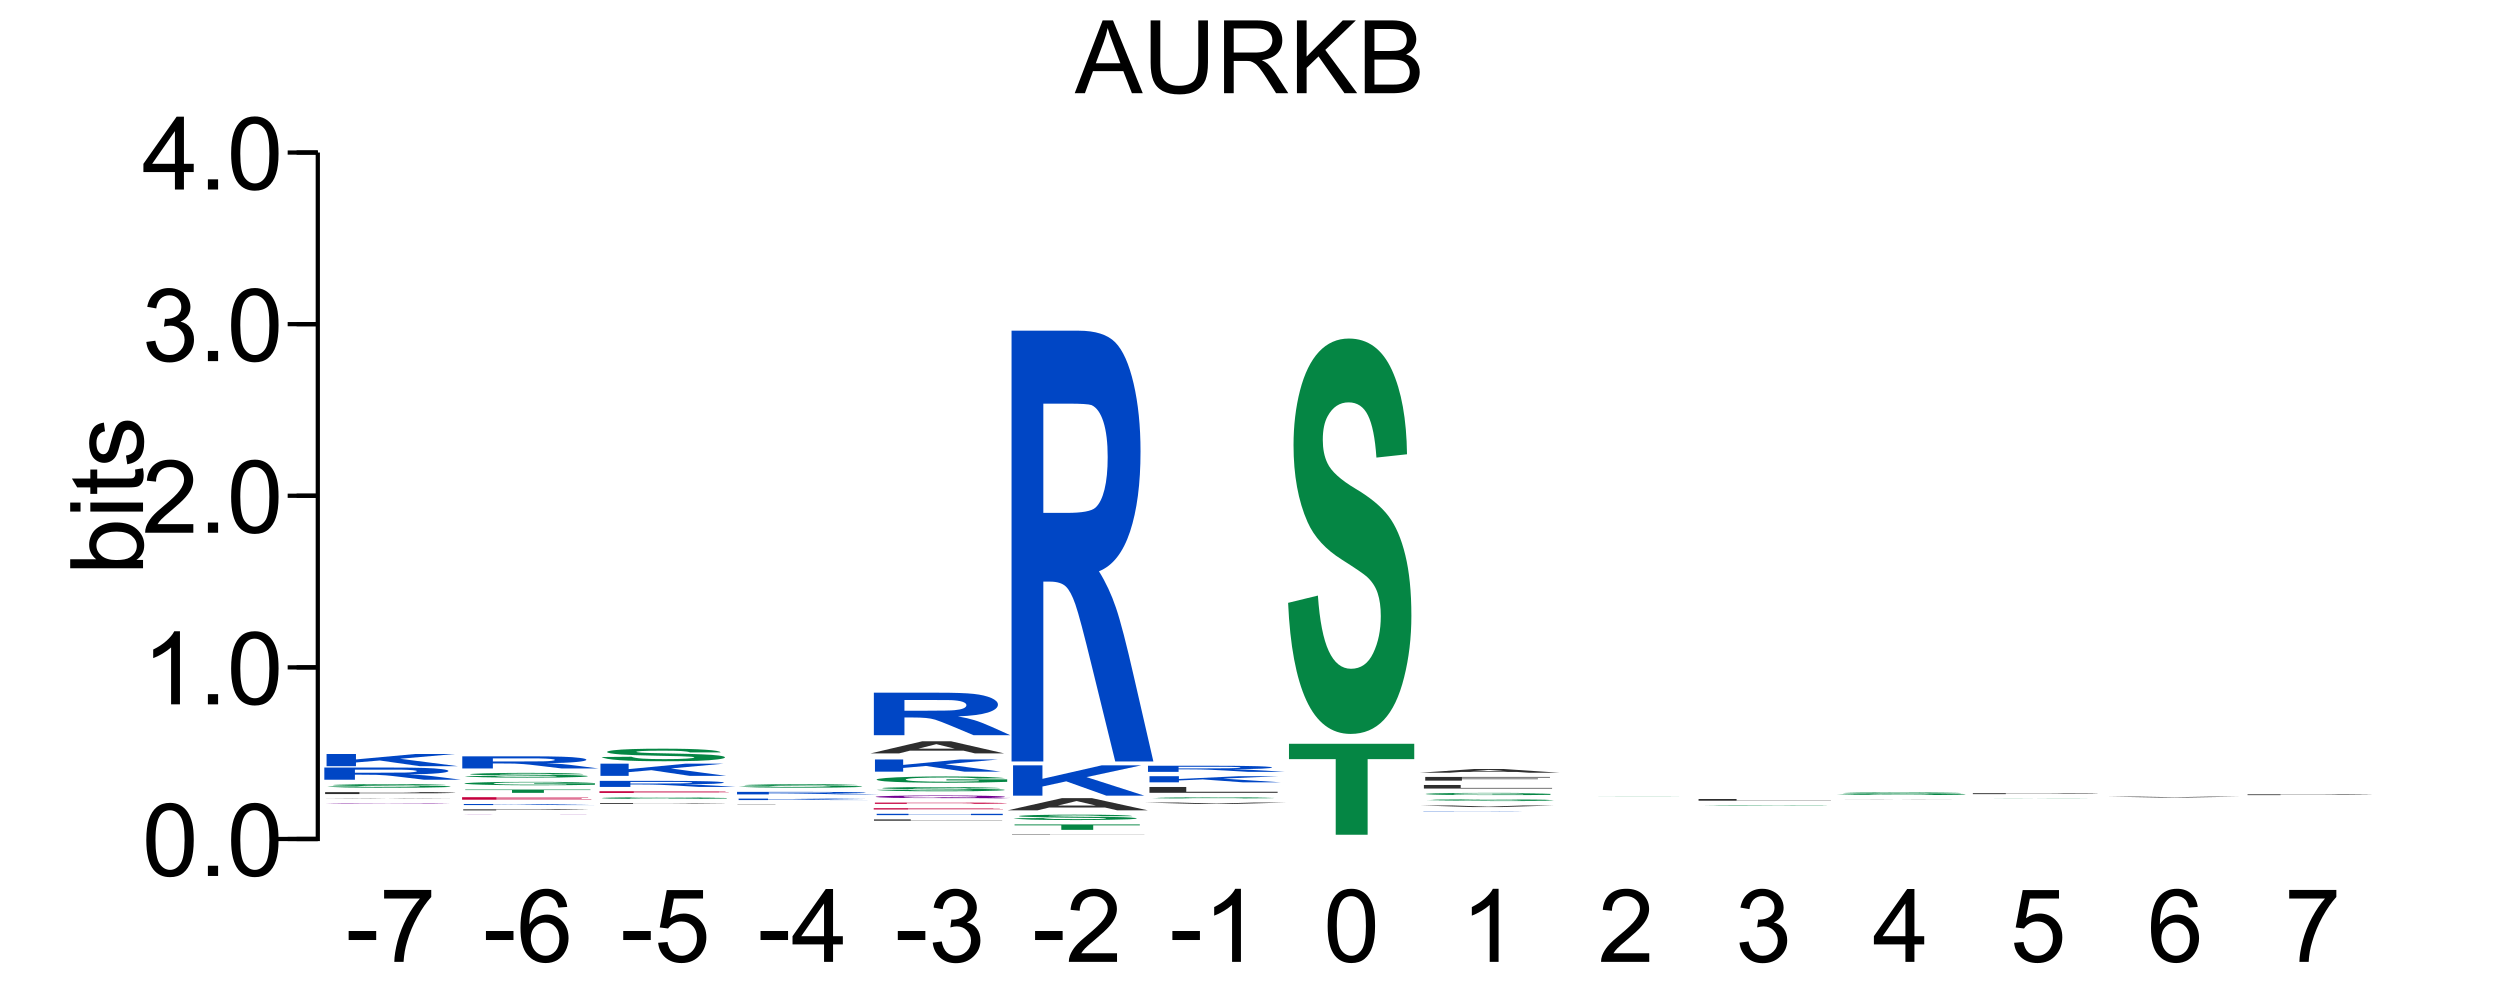 <?xml version="1.0" encoding="UTF-8"?>
<svg xmlns="http://www.w3.org/2000/svg" xmlns:xlink="http://www.w3.org/1999/xlink" width="295pt" height="119pt" viewBox="0 0 295 119" version="1.1">
<defs>
<g>
<symbol overflow="visible" id="glyph0-0">
<path style="stroke:none;" d="M 1.5 0 L 1.5 -7.5 L 7.5 -7.5 L 7.5 0 Z M 1.688 -0.188 L 7.312 -0.188 L 7.312 -7.312 L 1.688 -7.312 Z M 1.688 -0.188 "/>
</symbol>
<symbol overflow="visible" id="glyph0-1">
<path style="stroke:none;" d="M -0.016 0 L 3.281 -8.594 L 4.5 -8.594 L 8.016 0 L 6.734 0 L 5.719 -2.609 L 2.141 -2.609 L 1.188 0 Z M 2.469 -3.531 L 5.375 -3.531 L 4.484 -5.906 C 4.203 -6.625 4 -7.219 3.875 -7.688 C 3.758 -7.133 3.602 -6.586 3.406 -6.047 Z M 2.469 -3.531 "/>
</symbol>
<symbol overflow="visible" id="glyph0-2">
<path style="stroke:none;" d="M 6.562 -8.594 L 7.703 -8.594 L 7.703 -3.625 C 7.703 -2.758 7.602 -2.07 7.406 -1.562 C 7.207 -1.062 6.852 -0.648 6.344 -0.328 C 5.832 -0.016 5.164 0.141 4.344 0.141 C 3.539 0.141 2.879 0.004 2.359 -0.266 C 1.848 -0.547 1.484 -0.945 1.266 -1.469 C 1.047 -2 0.938 -2.719 0.938 -3.625 L 0.938 -8.594 L 2.078 -8.594 L 2.078 -3.641 C 2.078 -2.891 2.145 -2.336 2.281 -1.984 C 2.426 -1.629 2.664 -1.352 3 -1.156 C 3.344 -0.969 3.758 -0.875 4.25 -0.875 C 5.082 -0.875 5.676 -1.062 6.031 -1.438 C 6.383 -1.82 6.562 -2.555 6.562 -3.641 Z M 6.562 -8.594 "/>
</symbol>
<symbol overflow="visible" id="glyph0-3">
<path style="stroke:none;" d="M 0.938 0 L 0.938 -8.594 L 4.75 -8.594 C 5.52 -8.594 6.102 -8.516 6.5 -8.359 C 6.895 -8.203 7.211 -7.926 7.453 -7.531 C 7.691 -7.145 7.812 -6.719 7.812 -6.25 C 7.812 -5.633 7.613 -5.117 7.219 -4.703 C 6.82 -4.285 6.211 -4.02 5.391 -3.906 C 5.691 -3.758 5.922 -3.617 6.078 -3.484 C 6.41 -3.18 6.723 -2.801 7.016 -2.344 L 8.516 0 L 7.078 0 L 5.953 -1.781 C 5.617 -2.301 5.344 -2.695 5.125 -2.969 C 4.914 -3.238 4.723 -3.426 4.547 -3.531 C 4.379 -3.645 4.207 -3.727 4.031 -3.781 C 3.906 -3.801 3.695 -3.812 3.406 -3.812 L 2.078 -3.812 L 2.078 0 Z M 2.078 -4.797 L 4.531 -4.797 C 5.039 -4.797 5.441 -4.848 5.734 -4.953 C 6.035 -5.066 6.258 -5.238 6.406 -5.469 C 6.562 -5.707 6.641 -5.969 6.641 -6.25 C 6.641 -6.656 6.488 -6.988 6.188 -7.25 C 5.895 -7.508 5.43 -7.641 4.797 -7.641 L 2.078 -7.641 Z M 2.078 -4.797 "/>
</symbol>
<symbol overflow="visible" id="glyph0-4">
<path style="stroke:none;" d="M 0.875 0 L 0.875 -8.594 L 2.016 -8.594 L 2.016 -4.328 L 6.281 -8.594 L 7.828 -8.594 L 4.219 -5.109 L 7.984 0 L 6.484 0 L 3.422 -4.344 L 2.016 -2.984 L 2.016 0 Z M 0.875 0 "/>
</symbol>
<symbol overflow="visible" id="glyph0-5">
<path style="stroke:none;" d="M 0.875 0 L 0.875 -8.594 L 4.109 -8.594 C 4.766 -8.594 5.289 -8.504 5.688 -8.328 C 6.082 -8.148 6.391 -7.879 6.609 -7.516 C 6.836 -7.16 6.953 -6.785 6.953 -6.391 C 6.953 -6.023 6.852 -5.68 6.656 -5.359 C 6.457 -5.035 6.156 -4.773 5.75 -4.578 C 6.27 -4.422 6.664 -4.156 6.938 -3.781 C 7.219 -3.414 7.359 -2.984 7.359 -2.484 C 7.359 -2.086 7.273 -1.711 7.109 -1.359 C 6.941 -1.016 6.734 -0.75 6.484 -0.562 C 6.234 -0.375 5.914 -0.234 5.531 -0.141 C 5.156 -0.047 4.695 0 4.156 0 Z M 2.016 -4.984 L 3.875 -4.984 C 4.375 -4.984 4.734 -5.016 4.953 -5.078 C 5.242 -5.16 5.461 -5.301 5.609 -5.5 C 5.754 -5.707 5.828 -5.961 5.828 -6.266 C 5.828 -6.547 5.758 -6.797 5.625 -7.016 C 5.488 -7.234 5.289 -7.379 5.031 -7.453 C 4.781 -7.535 4.348 -7.578 3.734 -7.578 L 2.016 -7.578 Z M 2.016 -1.016 L 4.156 -1.016 C 4.52 -1.016 4.773 -1.031 4.922 -1.062 C 5.191 -1.102 5.41 -1.176 5.578 -1.281 C 5.754 -1.395 5.898 -1.555 6.016 -1.766 C 6.129 -1.973 6.188 -2.211 6.188 -2.484 C 6.188 -2.805 6.102 -3.086 5.938 -3.328 C 5.781 -3.566 5.555 -3.734 5.266 -3.828 C 4.973 -3.922 4.551 -3.969 4 -3.969 L 2.016 -3.969 Z M 2.016 -1.016 "/>
</symbol>
<symbol overflow="visible" id="glyph0-6">
<path style="stroke:none;" d="M 0.5 -4.234 C 0.5 -5.254 0.602 -6.07 0.812 -6.688 C 1.02 -7.312 1.328 -7.789 1.734 -8.125 C 2.148 -8.457 2.672 -8.625 3.297 -8.625 C 3.754 -8.625 4.156 -8.531 4.5 -8.344 C 4.852 -8.156 5.145 -7.883 5.375 -7.531 C 5.602 -7.188 5.781 -6.766 5.906 -6.266 C 6.031 -5.766 6.094 -5.086 6.094 -4.234 C 6.094 -3.223 5.988 -2.41 5.781 -1.797 C 5.582 -1.18 5.273 -0.703 4.859 -0.359 C 4.453 -0.023 3.93 0.141 3.297 0.141 C 2.473 0.141 1.82 -0.156 1.344 -0.75 C 0.781 -1.457 0.5 -2.617 0.5 -4.234 Z M 1.578 -4.234 C 1.578 -2.828 1.742 -1.891 2.078 -1.422 C 2.41 -0.953 2.816 -0.719 3.297 -0.719 C 3.785 -0.719 4.191 -0.953 4.516 -1.422 C 4.848 -1.891 5.016 -2.828 5.016 -4.234 C 5.016 -5.648 4.848 -6.586 4.516 -7.047 C 4.191 -7.516 3.781 -7.75 3.281 -7.75 C 2.801 -7.75 2.414 -7.547 2.125 -7.141 C 1.758 -6.617 1.578 -5.648 1.578 -4.234 Z M 1.578 -4.234 "/>
</symbol>
<symbol overflow="visible" id="glyph0-7">
<path style="stroke:none;" d="M 1.094 0 L 1.094 -1.203 L 2.297 -1.203 L 2.297 0 Z M 1.094 0 "/>
</symbol>
<symbol overflow="visible" id="glyph0-8">
<path style="stroke:none;" d="M 4.469 0 L 3.422 0 L 3.422 -6.719 C 3.16 -6.477 2.82 -6.234 2.406 -5.984 C 2 -5.742 1.633 -5.566 1.312 -5.453 L 1.312 -6.469 C 1.895 -6.75 2.406 -7.082 2.844 -7.469 C 3.289 -7.863 3.609 -8.25 3.797 -8.625 L 4.469 -8.625 Z M 4.469 0 "/>
</symbol>
<symbol overflow="visible" id="glyph0-9">
<path style="stroke:none;" d="M 6.047 -1.016 L 6.047 0 L 0.359 0 C 0.359 -0.25 0.398 -0.492 0.484 -0.734 C 0.629 -1.117 0.859 -1.5 1.172 -1.875 C 1.492 -2.25 1.957 -2.68 2.562 -3.172 C 3.5 -3.941 4.129 -4.551 4.453 -5 C 4.785 -5.445 4.953 -5.867 4.953 -6.266 C 4.953 -6.68 4.801 -7.031 4.5 -7.312 C 4.195 -7.602 3.805 -7.75 3.328 -7.75 C 2.816 -7.75 2.41 -7.598 2.109 -7.297 C 1.805 -6.992 1.648 -6.57 1.641 -6.031 L 0.562 -6.141 C 0.633 -6.953 0.91 -7.566 1.391 -7.984 C 1.879 -8.41 2.535 -8.625 3.359 -8.625 C 4.18 -8.625 4.832 -8.395 5.312 -7.938 C 5.789 -7.477 6.031 -6.91 6.031 -6.234 C 6.031 -5.891 5.957 -5.551 5.812 -5.219 C 5.676 -4.895 5.441 -4.547 5.109 -4.172 C 4.785 -3.805 4.25 -3.305 3.5 -2.672 C 2.863 -2.141 2.453 -1.773 2.266 -1.578 C 2.086 -1.391 1.941 -1.203 1.828 -1.016 Z M 6.047 -1.016 "/>
</symbol>
<symbol overflow="visible" id="glyph0-10">
<path style="stroke:none;" d="M 0.5 -2.266 L 1.562 -2.406 C 1.676 -1.812 1.879 -1.379 2.172 -1.109 C 2.461 -0.848 2.816 -0.719 3.234 -0.719 C 3.734 -0.719 4.156 -0.891 4.5 -1.234 C 4.844 -1.578 5.016 -2.004 5.016 -2.516 C 5.016 -2.992 4.852 -3.391 4.531 -3.703 C 4.219 -4.023 3.816 -4.188 3.328 -4.188 C 3.129 -4.188 2.879 -4.145 2.578 -4.062 L 2.703 -5 C 2.773 -4.988 2.832 -4.984 2.875 -4.984 C 3.32 -4.984 3.723 -5.098 4.078 -5.328 C 4.441 -5.566 4.625 -5.93 4.625 -6.422 C 4.625 -6.805 4.492 -7.125 4.234 -7.375 C 3.973 -7.633 3.633 -7.766 3.219 -7.766 C 2.812 -7.766 2.469 -7.633 2.188 -7.375 C 1.914 -7.113 1.742 -6.727 1.672 -6.219 L 0.609 -6.406 C 0.734 -7.102 1.023 -7.645 1.484 -8.031 C 1.941 -8.426 2.508 -8.625 3.188 -8.625 C 3.656 -8.625 4.086 -8.52 4.484 -8.312 C 4.879 -8.113 5.18 -7.844 5.391 -7.5 C 5.598 -7.156 5.703 -6.785 5.703 -6.391 C 5.703 -6.023 5.602 -5.688 5.406 -5.375 C 5.207 -5.07 4.914 -4.832 4.531 -4.656 C 5.031 -4.539 5.422 -4.297 5.703 -3.922 C 5.984 -3.555 6.125 -3.094 6.125 -2.531 C 6.125 -1.781 5.848 -1.145 5.297 -0.625 C 4.754 -0.102 4.066 0.156 3.234 0.156 C 2.484 0.156 1.859 -0.066 1.359 -0.516 C 0.859 -0.973 0.57 -1.555 0.5 -2.266 Z M 0.5 -2.266 "/>
</symbol>
<symbol overflow="visible" id="glyph0-11">
<path style="stroke:none;" d="M 3.875 0 L 3.875 -2.062 L 0.156 -2.062 L 0.156 -3.031 L 4.078 -8.594 L 4.938 -8.594 L 4.938 -3.031 L 6.094 -3.031 L 6.094 -2.062 L 4.938 -2.062 L 4.938 0 Z M 3.875 -3.031 L 3.875 -6.891 L 1.188 -3.031 Z M 3.875 -3.031 "/>
</symbol>
<symbol overflow="visible" id="glyph0-12">
<path style="stroke:none;" d="M 0.375 -2.578 L 0.375 -3.641 L 3.625 -3.641 L 3.625 -2.578 Z M 0.375 -2.578 "/>
</symbol>
<symbol overflow="visible" id="glyph0-13">
<path style="stroke:none;" d="M 0.562 -7.469 L 0.562 -8.484 L 6.125 -8.484 L 6.125 -7.656 C 5.582 -7.07 5.039 -6.297 4.5 -5.328 C 3.969 -4.367 3.555 -3.379 3.266 -2.359 C 3.047 -1.641 2.91 -0.852 2.859 0 L 1.766 0 C 1.773 -0.676 1.906 -1.492 2.156 -2.453 C 2.414 -3.41 2.781 -4.332 3.25 -5.219 C 3.727 -6.102 4.238 -6.852 4.781 -7.469 Z M 0.562 -7.469 "/>
</symbol>
<symbol overflow="visible" id="glyph0-14">
<path style="stroke:none;" d="M 5.969 -6.484 L 4.922 -6.406 C 4.828 -6.82 4.695 -7.125 4.531 -7.312 C 4.238 -7.613 3.883 -7.766 3.469 -7.766 C 3.133 -7.766 2.836 -7.672 2.578 -7.484 C 2.254 -7.234 1.992 -6.875 1.797 -6.406 C 1.609 -5.945 1.508 -5.289 1.5 -4.438 C 1.75 -4.82 2.055 -5.109 2.422 -5.297 C 2.797 -5.484 3.188 -5.578 3.594 -5.578 C 4.289 -5.578 4.883 -5.316 5.375 -4.797 C 5.875 -4.273 6.125 -3.609 6.125 -2.797 C 6.125 -2.254 6.004 -1.75 5.766 -1.281 C 5.535 -0.82 5.219 -0.469 4.812 -0.219 C 4.406 0.02 3.945 0.141 3.438 0.141 C 2.551 0.141 1.832 -0.18 1.281 -0.828 C 0.727 -1.473 0.453 -2.535 0.453 -4.016 C 0.453 -5.68 0.758 -6.891 1.375 -7.641 C 1.906 -8.297 2.625 -8.625 3.531 -8.625 C 4.207 -8.625 4.758 -8.43 5.188 -8.047 C 5.625 -7.672 5.883 -7.148 5.969 -6.484 Z M 1.672 -2.781 C 1.672 -2.414 1.742 -2.066 1.891 -1.734 C 2.047 -1.41 2.258 -1.16 2.531 -0.984 C 2.812 -0.805 3.109 -0.719 3.422 -0.719 C 3.859 -0.719 4.238 -0.895 4.562 -1.25 C 4.883 -1.613 5.047 -2.102 5.047 -2.719 C 5.047 -3.312 4.883 -3.781 4.562 -4.125 C 4.25 -4.469 3.852 -4.641 3.375 -4.641 C 2.895 -4.641 2.488 -4.469 2.156 -4.125 C 1.832 -3.781 1.672 -3.332 1.672 -2.781 Z M 1.672 -2.781 "/>
</symbol>
<symbol overflow="visible" id="glyph0-15">
<path style="stroke:none;" d="M 0.5 -2.25 L 1.609 -2.344 C 1.691 -1.801 1.879 -1.395 2.172 -1.125 C 2.473 -0.852 2.836 -0.719 3.266 -0.719 C 3.766 -0.719 4.191 -0.91 4.547 -1.297 C 4.898 -1.68 5.078 -2.188 5.078 -2.812 C 5.078 -3.414 4.906 -3.891 4.562 -4.234 C 4.227 -4.586 3.785 -4.766 3.234 -4.766 C 2.898 -4.766 2.594 -4.688 2.312 -4.531 C 2.039 -4.375 1.828 -4.176 1.672 -3.938 L 0.688 -4.062 L 1.516 -8.469 L 5.797 -8.469 L 5.797 -7.469 L 2.359 -7.469 L 1.906 -5.156 C 2.414 -5.52 2.953 -5.703 3.516 -5.703 C 4.266 -5.703 4.895 -5.441 5.406 -4.922 C 5.926 -4.398 6.188 -3.727 6.188 -2.906 C 6.188 -2.133 5.961 -1.461 5.516 -0.891 C 4.961 -0.203 4.211 0.141 3.266 0.141 C 2.484 0.141 1.844 -0.078 1.344 -0.516 C 0.852 -0.953 0.57 -1.531 0.5 -2.25 Z M 0.5 -2.25 "/>
</symbol>
<symbol overflow="visible" id="glyph1-0">
<path style="stroke:none;" d="M 0 -1.5 L -7.5 -1.5 L -7.5 -7.5 L 0 -7.5 Z M -0.188 -1.688 L -0.188 -7.312 L -7.312 -7.312 L -7.312 -1.688 Z M -0.188 -1.688 "/>
</symbol>
<symbol overflow="visible" id="glyph1-1">
<path style="stroke:none;" d="M 0 -1.766 L 0 -0.781 L -8.594 -0.781 L -8.594 -1.844 L -5.531 -1.844 C -6.082 -2.289 -6.359 -2.859 -6.359 -3.547 C -6.359 -3.93 -6.281 -4.289 -6.125 -4.625 C -5.977 -4.969 -5.766 -5.25 -5.484 -5.469 C -5.203 -5.695 -4.863 -5.875 -4.469 -6 C -4.07 -6.125 -3.648 -6.188 -3.203 -6.188 C -2.141 -6.188 -1.316 -5.922 -0.734 -5.391 C -0.148 -4.859 0.141 -4.227 0.141 -3.5 C 0.141 -2.758 -0.164 -2.18 -0.781 -1.766 Z M -3.156 -1.75 C -2.414 -1.75 -1.879 -1.852 -1.547 -2.062 C -1.004 -2.395 -0.734 -2.844 -0.734 -3.406 C -0.734 -3.863 -0.93 -4.258 -1.328 -4.594 C -1.723 -4.938 -2.32 -5.109 -3.125 -5.109 C -3.938 -5.109 -4.535 -4.945 -4.922 -4.625 C -5.305 -4.301 -5.5 -3.91 -5.5 -3.453 C -5.5 -2.992 -5.297 -2.594 -4.891 -2.25 C -4.492 -1.914 -3.914 -1.75 -3.156 -1.75 Z M -3.156 -1.75 "/>
</symbol>
<symbol overflow="visible" id="glyph1-2">
<path style="stroke:none;" d="M -7.375 -0.797 L -8.594 -0.797 L -8.594 -1.859 L -7.375 -1.859 Z M 0 -0.797 L -6.219 -0.797 L -6.219 -1.859 L 0 -1.859 Z M 0 -0.797 "/>
</symbol>
<symbol overflow="visible" id="glyph1-3">
<path style="stroke:none;" d="M -0.938 -3.094 L -0.016 -3.25 C 0.047 -2.945 0.078 -2.68 0.078 -2.453 C 0.078 -2.066 0.02 -1.77 -0.094 -1.562 C -0.219 -1.352 -0.379 -1.203 -0.578 -1.109 C -0.773 -1.023 -1.191 -0.984 -1.828 -0.984 L -5.406 -0.984 L -5.406 -0.219 L -6.219 -0.219 L -6.219 -0.984 L -7.766 -0.984 L -8.391 -2.031 L -6.219 -2.031 L -6.219 -3.094 L -5.406 -3.094 L -5.406 -2.031 L -1.766 -2.031 C -1.461 -2.031 -1.27 -2.047 -1.188 -2.078 C -1.102 -2.117 -1.035 -2.18 -0.984 -2.266 C -0.93 -2.348 -0.906 -2.469 -0.906 -2.625 C -0.906 -2.75 -0.914 -2.906 -0.938 -3.094 Z M -0.938 -3.094 "/>
</symbol>
<symbol overflow="visible" id="glyph1-4">
<path style="stroke:none;" d="M -1.859 -0.375 L -2.016 -1.406 C -1.598 -1.469 -1.281 -1.629 -1.062 -1.891 C -0.844 -2.16 -0.734 -2.539 -0.734 -3.031 C -0.734 -3.508 -0.828 -3.863 -1.016 -4.094 C -1.211 -4.332 -1.445 -4.453 -1.719 -4.453 C -1.957 -4.453 -2.145 -4.348 -2.281 -4.141 C -2.375 -3.992 -2.492 -3.633 -2.641 -3.062 C -2.836 -2.289 -3.004 -1.754 -3.141 -1.453 C -3.285 -1.16 -3.484 -0.938 -3.734 -0.781 C -3.984 -0.625 -4.266 -0.547 -4.578 -0.547 C -4.848 -0.547 -5.102 -0.609 -5.344 -0.734 C -5.582 -0.859 -5.781 -1.031 -5.938 -1.25 C -6.051 -1.414 -6.148 -1.641 -6.234 -1.922 C -6.316 -2.203 -6.359 -2.508 -6.359 -2.844 C -6.359 -3.32 -6.285 -3.742 -6.141 -4.109 C -6.004 -4.484 -5.816 -4.758 -5.578 -4.938 C -5.336 -5.113 -5.02 -5.234 -4.625 -5.297 L -4.484 -4.266 C -4.797 -4.223 -5.039 -4.086 -5.219 -3.859 C -5.406 -3.641 -5.5 -3.32 -5.5 -2.906 C -5.5 -2.426 -5.414 -2.082 -5.25 -1.875 C -5.094 -1.664 -4.906 -1.562 -4.688 -1.562 C -4.551 -1.562 -4.43 -1.602 -4.328 -1.688 C -4.211 -1.781 -4.117 -1.914 -4.047 -2.094 C -4.004 -2.195 -3.914 -2.508 -3.781 -3.031 C -3.57 -3.781 -3.406 -4.301 -3.281 -4.594 C -3.156 -4.883 -2.973 -5.113 -2.734 -5.281 C -2.492 -5.445 -2.191 -5.531 -1.828 -5.531 C -1.473 -5.531 -1.141 -5.426 -0.828 -5.219 C -0.523 -5.02 -0.285 -4.727 -0.109 -4.344 C 0.055 -3.957 0.141 -3.52 0.141 -3.031 C 0.141 -2.219 -0.023 -1.598 -0.359 -1.172 C -0.703 -0.754 -1.203 -0.488 -1.859 -0.375 Z M -1.859 -0.375 "/>
</symbol>
<symbol overflow="visible" id="glyph2-0">
<path style="stroke:none;" d="M 2.625 0 L 2.625 -0.047 L 13.125 -0.047 L 13.125 0 Z M 2.953 0 L 12.797 0 L 12.797 -0.047 L 2.953 -0.047 Z M 2.953 0 "/>
</symbol>
<symbol overflow="visible" id="glyph2-1">
<path style="stroke:none;" d="M 13.625 0 C 14.375 0 15.188 0 16.062 0 L 14.938 0 C 14.477 0 14.031 0 13.594 0 C 13.5 0 12.828 0 11.578 0 C 10.586 0 9.5 0 8.312 0 C 6 0 4.188 0 2.875 0 C 1.562 -0.008 0.906 -0.02 0.906 -0.031 C 0.906 -0.039 1.562 -0.047 2.875 -0.047 C 4.188 -0.047 5.969 -0.047 8.219 -0.047 C 10.445 -0.047 12.211 -0.047 13.516 -0.047 C 14.828 -0.047 15.484 -0.039 15.484 -0.031 C 15.484 -0.02 15.301 -0.016 14.938 -0.016 C 14.664 -0.016 14.227 -0.008 13.625 0 Z M 11.188 -0.016 C 11.57 -0.016 11.863 -0.016 12.062 -0.016 C 12.258 -0.016 12.359 -0.02 12.359 -0.031 C 12.359 -0.031 11.973 -0.031 11.203 -0.031 C 10.441 -0.039 9.441 -0.047 8.203 -0.047 C 6.961 -0.047 5.957 -0.039 5.188 -0.031 C 4.426 -0.031 4.047 -0.031 4.047 -0.031 C 4.047 -0.02 4.426 -0.016 5.188 -0.016 C 5.957 -0.016 6.93 -0.016 8.109 -0.016 C 8.547 -0.016 8.961 -0.016 9.359 -0.016 C 8.734 -0.016 8.102 -0.016 7.469 -0.016 L 8.328 -0.016 C 9.328 -0.016 10.281 -0.016 11.188 -0.016 Z M 11.188 -0.016 "/>
</symbol>
<symbol overflow="visible" id="glyph3-0">
<path style="stroke:none;" d="M 2.75 0 L 2.75 -0.047 L 13.75 -0.047 L 13.75 0 Z M 3.094 0 L 13.406 0 L 13.406 -0.047 L 3.094 -0.047 Z M 3.094 0 "/>
</symbol>
<symbol overflow="visible" id="glyph3-1">
<path style="stroke:none;" d="M 15.797 0 L 12.344 0 L 10.969 -0.016 L 4.672 -0.016 L 3.375 0 L 0 0 L 6.141 -0.047 L 9.5 -0.047 Z M 9.953 -0.016 L 7.781 -0.047 L 5.656 -0.016 Z M 9.953 -0.016 "/>
</symbol>
<symbol overflow="visible" id="glyph4-0">
<path style="stroke:none;" d="M 3.5 0 L 3.5 -0.203 L 17.5 -0.203 L 17.5 0 Z M 3.938 0 L 17.062 0 L 17.062 -0.203 L 3.938 -0.203 Z M 3.938 0 "/>
</symbol>
<symbol overflow="visible" id="glyph4-1">
<path style="stroke:none;" d="M 2.031 0 L 2.031 -0.234 L 8.531 -0.234 C 10.988 -0.234 12.594 -0.234 13.344 -0.234 C 14.488 -0.234 15.445 -0.223 16.219 -0.203 C 17 -0.191 17.391 -0.18 17.391 -0.172 C 17.391 -0.148 17.164 -0.133 16.719 -0.125 C 16.27 -0.113 15.703 -0.102 15.016 -0.094 C 14.328 -0.094 13.629 -0.094 12.922 -0.094 C 11.953 -0.094 10.551 -0.094 8.719 -0.094 L 6.078 -0.094 L 6.078 0 Z M 6.078 -0.203 L 6.078 -0.125 L 8.297 -0.125 C 9.891 -0.125 10.957 -0.125 11.5 -0.125 C 12.039 -0.133 12.461 -0.141 12.766 -0.141 C 13.066 -0.148 13.219 -0.16 13.219 -0.172 C 13.219 -0.172 13.004 -0.172 12.578 -0.172 C 12.148 -0.18 11.609 -0.191 10.953 -0.203 C 10.473 -0.203 9.504 -0.203 8.047 -0.203 Z M 6.078 -0.203 "/>
</symbol>
<symbol overflow="visible" id="glyph5-0">
<path style="stroke:none;" d="M 3.125 0 L 3.125 -0.359 L 15.625 -0.359 L 15.625 0 Z M 3.516 -0.016 L 15.234 -0.016 L 15.234 -0.344 L 3.516 -0.344 Z M 3.516 -0.016 "/>
</symbol>
<symbol overflow="visible" id="glyph5-1">
<path style="stroke:none;" d="M 0.906 -0.141 L 4.422 -0.141 C 4.629 -0.109 5.055 -0.086 5.703 -0.078 C 6.348 -0.066 7.223 -0.062 8.328 -0.062 C 9.492 -0.062 10.367 -0.066 10.953 -0.078 C 11.547 -0.086 11.844 -0.098 11.844 -0.109 C 11.844 -0.129 11.719 -0.141 11.469 -0.141 C 11.219 -0.148 10.785 -0.156 10.172 -0.156 C 9.742 -0.164 8.781 -0.172 7.281 -0.172 C 5.344 -0.18 3.984 -0.195 3.203 -0.219 C 2.098 -0.238 1.547 -0.266 1.547 -0.297 C 1.547 -0.316 1.801 -0.332 2.312 -0.344 C 2.832 -0.363 3.578 -0.379 4.547 -0.391 C 5.523 -0.41 6.703 -0.422 8.078 -0.422 C 10.328 -0.422 12.02 -0.406 13.156 -0.375 C 14.289 -0.352 14.883 -0.328 14.938 -0.297 L 11.328 -0.281 C 11.172 -0.301 10.836 -0.316 10.328 -0.328 C 9.828 -0.336 9.066 -0.344 8.047 -0.344 C 6.992 -0.344 6.172 -0.336 5.578 -0.328 C 5.191 -0.316 5 -0.305 5 -0.297 C 5 -0.297 5.18 -0.289 5.547 -0.281 C 5.992 -0.27 7.098 -0.258 8.859 -0.25 C 10.617 -0.238 11.922 -0.227 12.766 -0.219 C 13.609 -0.219 14.266 -0.207 14.734 -0.188 C 15.211 -0.164 15.453 -0.141 15.453 -0.109 C 15.453 -0.086 15.164 -0.066 14.594 -0.047 C 14.031 -0.035 13.227 -0.02 12.188 0 C 11.145 0.008 9.844 0.016 8.281 0.016 C 6.02 0.016 4.281 0.004 3.062 -0.016 C 1.852 -0.047 1.133 -0.086 0.906 -0.141 Z M 0.906 -0.141 "/>
</symbol>
<symbol overflow="visible" id="glyph6-0">
<path style="stroke:none;" d="M 3.125 0 L 3.125 -1.25 L 15.625 -1.25 L 15.625 0 Z M 3.516 -0.031 L 15.234 -0.031 L 15.234 -1.219 L 3.516 -1.219 Z M 3.516 -0.031 "/>
</symbol>
<symbol overflow="visible" id="glyph6-1">
<path style="stroke:none;" d="M 1.828 0 L 1.828 -1.438 L 9.438 -1.438 C 11.352 -1.438 12.742 -1.422 13.609 -1.391 C 14.473 -1.367 15.164 -1.32 15.688 -1.25 C 16.207 -1.188 16.469 -1.113 16.469 -1.031 C 16.469 -0.926 16.07 -0.836 15.281 -0.766 C 14.488 -0.691 13.312 -0.645 11.75 -0.625 C 12.531 -0.594 13.172 -0.555 13.672 -0.516 C 14.18 -0.473 14.867 -0.395 15.734 -0.281 L 17.922 0 L 13.594 0 L 10.984 -0.312 C 10.055 -0.426 9.422 -0.492 9.078 -0.516 C 8.734 -0.547 8.367 -0.566 7.984 -0.578 C 7.609 -0.586 7.004 -0.594 6.172 -0.594 L 5.438 -0.594 L 5.438 0 Z M 5.438 -0.828 L 8.125 -0.828 C 9.852 -0.828 10.93 -0.832 11.359 -0.844 C 11.797 -0.852 12.133 -0.875 12.375 -0.906 C 12.625 -0.938 12.75 -0.973 12.75 -1.016 C 12.75 -1.055 12.586 -1.094 12.266 -1.125 C 11.941 -1.156 11.488 -1.176 10.906 -1.188 C 10.613 -1.188 9.734 -1.188 8.266 -1.188 L 5.438 -1.188 Z M 5.438 -0.828 "/>
</symbol>
<symbol overflow="visible" id="glyph7-0">
<path style="stroke:none;" d="M 3 0 L 3 -1.25 L 15 -1.25 L 15 0 Z M 3.375 -0.031 L 14.625 -0.031 L 14.625 -1.219 L 3.375 -1.219 Z M 3.375 -0.031 "/>
</symbol>
<symbol overflow="visible" id="glyph7-1">
<path style="stroke:none;" d="M 1.797 0 L 1.797 -1.438 L 5.266 -1.438 L 5.266 -0.797 L 12.266 -1.438 L 16.938 -1.438 L 10.469 -0.875 L 17.281 0 L 12.797 0 L 8.078 -0.672 L 5.266 -0.438 L 5.266 0 Z M 1.797 0 "/>
</symbol>
<symbol overflow="visible" id="glyph8-0">
<path style="stroke:none;" d="M 2.625 0 L 2.625 -0.016 L 13.125 -0.016 L 13.125 0 Z M 2.953 0 L 12.797 0 L 12.797 -0.016 L 2.953 -0.016 Z M 2.953 0 "/>
</symbol>
<symbol overflow="visible" id="glyph8-1">
<path style="stroke:none;" d="M 13.625 0 C 14.375 0 15.188 0 16.062 0 L 14.938 0 C 14.477 0 14.031 0 13.594 0 C 13.5 0 12.828 0 11.578 0 C 10.586 0 9.5 0 8.312 0 C 6 0 4.188 0 2.875 0 C 1.562 0 0.906 -0.004 0.906 -0.016 C 0.906 -0.016 1.562 -0.016 2.875 -0.016 C 4.188 -0.016 5.969 -0.016 8.219 -0.016 C 10.445 -0.016 12.211 -0.016 13.516 -0.016 C 14.828 -0.016 15.484 -0.016 15.484 -0.016 C 15.484 -0.004 15.301 0 14.938 0 C 14.664 0 14.227 0 13.625 0 Z M 11.188 0 C 11.57 0 11.863 0 12.062 0 C 12.258 0 12.359 -0.004 12.359 -0.016 C 12.359 -0.016 11.973 -0.016 11.203 -0.016 C 10.441 -0.016 9.441 -0.016 8.203 -0.016 C 6.961 -0.016 5.957 -0.016 5.188 -0.016 C 4.426 -0.016 4.047 -0.016 4.047 -0.016 C 4.047 -0.004 4.426 0 5.188 0 C 5.957 0 6.93 0 8.109 0 C 8.547 0 8.961 0 9.359 0 C 8.734 0 8.102 0 7.469 0 L 8.328 0 C 9.328 0 10.281 0 11.188 0 Z M 11.188 0 "/>
</symbol>
<symbol overflow="visible" id="glyph9-0">
<path style="stroke:none;" d="M 3.375 0 L 3.375 -0.109 L 16.875 -0.109 L 16.875 0 Z M 3.797 0 L 16.453 0 L 16.453 -0.109 L 3.797 -0.109 Z M 3.797 0 "/>
</symbol>
<symbol overflow="visible" id="glyph9-1">
<path style="stroke:none;" d="M 1.969 0 L 1.969 -0.125 L 8.234 -0.125 C 10.598 -0.125 12.145 -0.125 12.875 -0.125 C 13.977 -0.113 14.898 -0.102 15.641 -0.094 C 16.391 -0.094 16.766 -0.086 16.766 -0.078 C 16.766 -0.078 16.551 -0.07 16.125 -0.062 C 15.695 -0.062 15.148 -0.055 14.484 -0.047 C 13.816 -0.047 13.141 -0.047 12.453 -0.047 C 11.523 -0.047 10.176 -0.047 8.406 -0.047 L 5.859 -0.047 L 5.859 0 Z M 5.859 -0.094 L 5.859 -0.062 L 8 -0.062 C 9.539 -0.062 10.566 -0.062 11.078 -0.062 C 11.598 -0.07 12.004 -0.078 12.297 -0.078 C 12.598 -0.078 12.75 -0.078 12.75 -0.078 C 12.75 -0.086 12.539 -0.094 12.125 -0.094 C 11.719 -0.094 11.195 -0.094 10.562 -0.094 C 10.094 -0.094 9.156 -0.094 7.75 -0.094 Z M 5.859 -0.094 "/>
</symbol>
<symbol overflow="visible" id="glyph10-0">
<path style="stroke:none;" d="M 3 0 L 3 -0.109 L 15 -0.109 L 15 0 Z M 3.375 0 L 14.625 0 L 14.625 -0.109 L 3.375 -0.109 Z M 3.375 0 "/>
</symbol>
<symbol overflow="visible" id="glyph10-1">
<path style="stroke:none;" d="M 1.797 0 L 1.797 -0.125 L 5.266 -0.125 L 5.266 -0.062 L 12.266 -0.125 L 16.938 -0.125 L 10.469 -0.078 L 17.281 0 L 12.797 0 L 8.078 -0.062 L 5.266 -0.031 L 5.266 0 Z M 1.797 0 "/>
</symbol>
<symbol overflow="visible" id="glyph11-0">
<path style="stroke:none;" d="M 3.5 0 L 3.5 -0.266 L 17.5 -0.266 L 17.5 0 Z M 3.938 0 L 17.062 0 L 17.062 -0.25 L 3.938 -0.25 Z M 3.938 0 "/>
</symbol>
<symbol overflow="visible" id="glyph11-1">
<path style="stroke:none;" d="M 2.031 0 L 2.031 -0.297 L 16.906 -0.297 L 16.906 -0.25 L 6.078 -0.25 L 6.078 -0.188 L 16.141 -0.188 L 16.141 -0.125 L 6.078 -0.125 L 6.078 -0.047 L 17.281 -0.047 L 17.281 0 Z M 2.031 0 "/>
</symbol>
<symbol overflow="visible" id="glyph12-0">
<path style="stroke:none;" d="M 3.25 0 L 3.25 -0.344 L 16.25 -0.344 L 16.25 0 Z M 3.656 -0.016 L 15.844 -0.016 L 15.844 -0.328 L 3.656 -0.328 Z M 3.656 -0.016 "/>
</symbol>
<symbol overflow="visible" id="glyph12-1">
<path style="stroke:none;" d="M 6.078 0 L 6.078 -0.328 L 0.562 -0.328 L 0.562 -0.391 L 15.344 -0.391 L 15.344 -0.328 L 9.844 -0.328 L 9.844 0 Z M 6.078 0 "/>
</symbol>
<symbol overflow="visible" id="glyph13-0">
<path style="stroke:none;" d="M 2.875 0 L 2.875 -0.344 L 14.375 -0.344 L 14.375 0 Z M 3.234 -0.016 L 14.016 -0.016 L 14.016 -0.328 L 3.234 -0.328 Z M 3.234 -0.016 "/>
</symbol>
<symbol overflow="visible" id="glyph13-1">
<path style="stroke:none;" d="M 9.328 -0.141 L 9.328 -0.219 L 16.5 -0.219 L 16.5 -0.047 C 15.801 -0.035 14.789 -0.02 13.469 0 C 12.145 0.008 10.805 0.016 9.453 0.016 C 7.734 0.016 6.234 0.004 4.953 -0.016 C 3.672 -0.035 2.707 -0.062 2.062 -0.094 C 1.414 -0.125 1.094 -0.156 1.094 -0.188 C 1.094 -0.227 1.453 -0.266 2.172 -0.297 C 2.891 -0.328 3.941 -0.352 5.328 -0.375 C 6.391 -0.383 7.707 -0.391 9.281 -0.391 C 11.32 -0.391 12.914 -0.379 14.062 -0.359 C 15.219 -0.336 15.957 -0.312 16.281 -0.281 L 12.984 -0.266 C 12.754 -0.285 12.316 -0.301 11.672 -0.312 C 11.035 -0.32 10.238 -0.328 9.281 -0.328 C 7.82 -0.328 6.664 -0.316 5.812 -0.297 C 4.957 -0.273 4.531 -0.238 4.531 -0.188 C 4.531 -0.145 4.961 -0.113 5.828 -0.094 C 6.691 -0.07 7.832 -0.062 9.25 -0.062 C 9.938 -0.062 10.629 -0.062 11.328 -0.062 C 12.035 -0.07 12.641 -0.082 13.141 -0.094 L 13.141 -0.141 Z M 9.328 -0.141 "/>
</symbol>
<symbol overflow="visible" id="glyph14-0">
<path style="stroke:none;" d="M 3.125 0 L 3.125 -0.469 L 15.625 -0.469 L 15.625 0 Z M 3.516 -0.016 L 15.234 -0.016 L 15.234 -0.453 L 3.516 -0.453 Z M 3.516 -0.016 "/>
</symbol>
<symbol overflow="visible" id="glyph14-1">
<path style="stroke:none;" d="M 0.906 -0.172 L 4.422 -0.188 C 4.629 -0.145 5.055 -0.113 5.703 -0.094 C 6.348 -0.082 7.223 -0.078 8.328 -0.078 C 9.492 -0.078 10.367 -0.082 10.953 -0.094 C 11.547 -0.113 11.844 -0.133 11.844 -0.156 C 11.844 -0.164 11.719 -0.176 11.469 -0.188 C 11.219 -0.195 10.785 -0.203 10.172 -0.203 C 9.742 -0.211 8.781 -0.223 7.281 -0.234 C 5.344 -0.242 3.984 -0.258 3.203 -0.281 C 2.098 -0.312 1.547 -0.348 1.547 -0.391 C 1.547 -0.41 1.801 -0.43 2.312 -0.453 C 2.832 -0.484 3.578 -0.504 4.547 -0.516 C 5.523 -0.535 6.703 -0.547 8.078 -0.547 C 10.328 -0.547 12.02 -0.531 13.156 -0.5 C 14.289 -0.469 14.883 -0.426 14.938 -0.375 L 11.328 -0.375 C 11.172 -0.406 10.836 -0.426 10.328 -0.438 C 9.828 -0.445 9.066 -0.453 8.047 -0.453 C 6.992 -0.453 6.172 -0.441 5.578 -0.422 C 5.191 -0.422 5 -0.41 5 -0.391 C 5 -0.379 5.18 -0.375 5.547 -0.375 C 5.992 -0.352 7.098 -0.336 8.859 -0.328 C 10.617 -0.316 11.922 -0.305 12.766 -0.297 C 13.609 -0.285 14.266 -0.266 14.734 -0.234 C 15.211 -0.211 15.453 -0.188 15.453 -0.156 C 15.453 -0.125 15.164 -0.094 14.594 -0.062 C 14.031 -0.039 13.227 -0.02 12.188 0 C 11.145 0.008 9.844 0.016 8.281 0.016 C 6.02 0.016 4.281 0 3.062 -0.031 C 1.852 -0.062 1.133 -0.109 0.906 -0.172 Z M 0.906 -0.172 "/>
</symbol>
<symbol overflow="visible" id="glyph15-0">
<path style="stroke:none;" d="M 3.125 0 L 3.125 -1.25 L 15.625 -1.25 L 15.625 0 Z M 3.516 -0.031 L 15.234 -0.031 L 15.234 -1.219 L 3.516 -1.219 Z M 3.516 -0.031 "/>
</symbol>
<symbol overflow="visible" id="glyph15-1">
<path style="stroke:none;" d="M 1.828 0 L 1.828 -1.438 L 9.438 -1.438 C 11.352 -1.438 12.742 -1.422 13.609 -1.391 C 14.473 -1.367 15.164 -1.32 15.688 -1.25 C 16.207 -1.188 16.469 -1.113 16.469 -1.031 C 16.469 -0.926 16.07 -0.836 15.281 -0.766 C 14.488 -0.691 13.312 -0.645 11.75 -0.625 C 12.531 -0.594 13.172 -0.555 13.672 -0.516 C 14.18 -0.473 14.867 -0.395 15.734 -0.281 L 17.922 0 L 13.594 0 L 10.984 -0.312 C 10.055 -0.426 9.422 -0.492 9.078 -0.516 C 8.734 -0.547 8.367 -0.566 7.984 -0.578 C 7.609 -0.586 7.004 -0.594 6.172 -0.594 L 5.438 -0.594 L 5.438 0 Z M 5.438 -0.828 L 8.125 -0.828 C 9.852 -0.828 10.93 -0.832 11.359 -0.844 C 11.797 -0.852 12.133 -0.875 12.375 -0.906 C 12.625 -0.938 12.75 -0.973 12.75 -1.016 C 12.75 -1.055 12.586 -1.094 12.266 -1.125 C 11.941 -1.156 11.488 -1.176 10.906 -1.188 C 10.613 -1.188 9.734 -1.188 8.266 -1.188 L 5.438 -1.188 Z M 5.438 -0.828 "/>
</symbol>
<symbol overflow="visible" id="glyph16-0">
<path style="stroke:none;" d="M 3.375 0 L 3.375 -0.094 L 16.875 -0.094 L 16.875 0 Z M 3.797 0 L 16.453 0 L 16.453 -0.094 L 3.797 -0.094 Z M 3.797 0 "/>
</symbol>
<symbol overflow="visible" id="glyph16-1">
<path style="stroke:none;" d="M 1.969 0 L 1.969 -0.109 L 8.234 -0.109 C 10.598 -0.109 12.145 -0.109 12.875 -0.109 C 13.977 -0.098 14.898 -0.086 15.641 -0.078 C 16.391 -0.078 16.766 -0.078 16.766 -0.078 C 16.766 -0.066 16.551 -0.055 16.125 -0.047 C 15.695 -0.047 15.148 -0.047 14.484 -0.047 C 13.816 -0.047 13.141 -0.047 12.453 -0.047 C 11.523 -0.047 10.176 -0.047 8.406 -0.047 L 5.859 -0.047 L 5.859 0 Z M 5.859 -0.094 L 5.859 -0.062 L 8 -0.062 C 9.539 -0.062 10.566 -0.062 11.078 -0.062 C 11.598 -0.062 12.004 -0.062 12.297 -0.062 C 12.598 -0.062 12.75 -0.066 12.75 -0.078 C 12.75 -0.078 12.539 -0.078 12.125 -0.078 C 11.719 -0.078 11.195 -0.082 10.562 -0.094 C 10.094 -0.094 9.156 -0.094 7.75 -0.094 Z M 5.859 -0.094 "/>
</symbol>
<symbol overflow="visible" id="glyph17-0">
<path style="stroke:none;" d="M 2.75 0 L 2.75 -0.156 L 13.75 -0.156 L 13.75 0 Z M 3.094 0 L 13.406 0 L 13.406 -0.156 L 3.094 -0.156 Z M 3.094 0 "/>
</symbol>
<symbol overflow="visible" id="glyph17-1">
<path style="stroke:none;" d="M 8.922 -0.062 L 8.922 -0.094 L 15.781 -0.094 L 15.781 -0.031 C 15.113 -0.02 14.145 -0.008 12.875 0 C 11.613 0 10.336 0 9.047 0 C 7.398 0 5.961 0 4.734 0 C 3.516 -0.008 2.594 -0.02 1.969 -0.031 C 1.352 -0.051 1.047 -0.07 1.047 -0.094 C 1.047 -0.113 1.391 -0.129 2.078 -0.141 C 2.766 -0.16 3.773 -0.172 5.109 -0.172 C 6.117 -0.18 7.375 -0.188 8.875 -0.188 C 10.832 -0.188 12.359 -0.18 13.453 -0.172 C 14.555 -0.16 15.266 -0.148 15.578 -0.141 L 12.422 -0.125 C 12.191 -0.133 11.77 -0.141 11.156 -0.141 C 10.551 -0.148 9.789 -0.156 8.875 -0.156 C 7.488 -0.156 6.383 -0.148 5.562 -0.141 C 4.738 -0.129 4.328 -0.113 4.328 -0.094 C 4.328 -0.07 4.742 -0.055 5.578 -0.047 C 6.41 -0.035 7.5 -0.031 8.844 -0.031 C 9.508 -0.031 10.176 -0.031 10.844 -0.031 C 11.508 -0.031 12.082 -0.035 12.562 -0.047 L 12.562 -0.062 Z M 8.922 -0.062 "/>
</symbol>
<symbol overflow="visible" id="glyph18-0">
<path style="stroke:none;" d="M 3.5 0 L 3.5 -0.172 L 17.5 -0.172 L 17.5 0 Z M 3.938 0 L 17.062 0 L 17.062 -0.172 L 3.938 -0.172 Z M 3.938 0 "/>
</symbol>
<symbol overflow="visible" id="glyph18-1">
<path style="stroke:none;" d="M 2.031 0 L 2.031 -0.203 L 16.906 -0.203 L 16.906 -0.156 L 6.078 -0.156 L 6.078 -0.125 L 16.141 -0.125 L 16.141 -0.094 L 6.078 -0.094 L 6.078 -0.031 L 17.281 -0.031 L 17.281 0 Z M 2.031 0 "/>
</symbol>
<symbol overflow="visible" id="glyph19-0">
<path style="stroke:none;" d="M 3.125 0 L 3.125 -0.625 L 15.625 -0.625 L 15.625 0 Z M 3.516 -0.016 L 15.234 -0.016 L 15.234 -0.609 L 3.516 -0.609 Z M 3.516 -0.016 "/>
</symbol>
<symbol overflow="visible" id="glyph19-1">
<path style="stroke:none;" d="M 1.828 0 L 1.828 -0.719 L 9.438 -0.719 C 11.352 -0.719 12.742 -0.707 13.609 -0.688 C 14.473 -0.676 15.164 -0.656 15.688 -0.625 C 16.207 -0.594 16.469 -0.555 16.469 -0.516 C 16.469 -0.461 16.07 -0.414 15.281 -0.375 C 14.488 -0.344 13.312 -0.32 11.75 -0.312 C 12.531 -0.289 13.172 -0.27 13.672 -0.25 C 14.18 -0.227 14.867 -0.191 15.734 -0.141 L 17.922 0 L 13.594 0 L 10.984 -0.156 C 10.055 -0.207 9.422 -0.238 9.078 -0.25 C 8.734 -0.27 8.367 -0.281 7.984 -0.281 C 7.609 -0.289 7.004 -0.297 6.172 -0.297 L 5.438 -0.297 L 5.438 0 Z M 5.438 -0.406 L 8.125 -0.406 C 9.852 -0.406 10.93 -0.41 11.359 -0.422 C 11.797 -0.43 12.133 -0.441 12.375 -0.453 C 12.625 -0.461 12.75 -0.477 12.75 -0.5 C 12.75 -0.531 12.586 -0.551 12.266 -0.562 C 11.941 -0.582 11.488 -0.594 10.906 -0.594 C 10.613 -0.594 9.734 -0.594 8.266 -0.594 L 5.438 -0.594 Z M 5.438 -0.406 "/>
</symbol>
<symbol overflow="visible" id="glyph20-0">
<path style="stroke:none;" d="M 2.875 0 L 2.875 -1.25 L 14.375 -1.25 L 14.375 0 Z M 3.234 -0.031 L 14.016 -0.031 L 14.016 -1.219 L 3.234 -1.219 Z M 3.234 -0.031 "/>
</symbol>
<symbol overflow="visible" id="glyph20-1">
<path style="stroke:none;" d="M 1.719 0 L 1.719 -1.438 L 5.047 -1.438 L 5.047 -0.797 L 11.766 -1.438 L 16.234 -1.438 L 10.031 -0.875 L 16.562 0 L 12.266 0 L 7.734 -0.672 L 5.047 -0.438 L 5.047 0 Z M 1.719 0 "/>
</symbol>
<symbol overflow="visible" id="glyph21-0">
<path style="stroke:none;" d="M 3.125 0 L 3.125 -1.25 L 15.625 -1.25 L 15.625 0 Z M 3.516 -0.031 L 15.234 -0.031 L 15.234 -1.219 L 3.516 -1.219 Z M 3.516 -0.031 "/>
</symbol>
<symbol overflow="visible" id="glyph21-1">
<path style="stroke:none;" d="M 0.906 -0.469 L 4.422 -0.5 C 4.629 -0.406 5.055 -0.332 5.703 -0.281 C 6.348 -0.238 7.223 -0.219 8.328 -0.219 C 9.492 -0.219 10.367 -0.238 10.953 -0.281 C 11.547 -0.32 11.844 -0.367 11.844 -0.422 C 11.844 -0.453 11.719 -0.477 11.469 -0.5 C 11.219 -0.52 10.785 -0.539 10.172 -0.562 C 9.742 -0.57 8.781 -0.594 7.281 -0.625 C 5.344 -0.664 3.984 -0.711 3.203 -0.766 C 2.098 -0.848 1.547 -0.945 1.547 -1.062 C 1.547 -1.133 1.801 -1.203 2.312 -1.266 C 2.832 -1.328 3.578 -1.375 4.547 -1.406 C 5.523 -1.438 6.703 -1.453 8.078 -1.453 C 10.328 -1.453 12.02 -1.41 13.156 -1.328 C 14.289 -1.254 14.883 -1.148 14.938 -1.016 L 11.328 -1.016 C 11.172 -1.086 10.836 -1.141 10.328 -1.172 C 9.828 -1.203 9.066 -1.219 8.047 -1.219 C 6.992 -1.219 6.172 -1.203 5.578 -1.172 C 5.191 -1.141 5 -1.109 5 -1.078 C 5 -1.047 5.18 -1.016 5.547 -0.984 C 5.992 -0.953 7.098 -0.922 8.859 -0.891 C 10.617 -0.859 11.922 -0.82 12.766 -0.781 C 13.609 -0.75 14.266 -0.703 14.734 -0.641 C 15.211 -0.578 15.453 -0.504 15.453 -0.422 C 15.453 -0.336 15.164 -0.258 14.594 -0.188 C 14.031 -0.113 13.227 -0.055 12.188 -0.016 C 11.145 0.016 9.844 0.031 8.281 0.031 C 6.02 0.031 4.281 -0.008 3.062 -0.094 C 1.852 -0.176 1.133 -0.301 0.906 -0.469 Z M 0.906 -0.469 "/>
</symbol>
<symbol overflow="visible" id="glyph22-0">
<path style="stroke:none;" d="M 3.875 0 L 3.875 -0.016 L 19.375 -0.016 L 19.375 0 Z M 4.359 0 L 18.891 0 L 18.891 -0.016 L 4.359 -0.016 Z M 4.359 0 "/>
</symbol>
<symbol overflow="visible" id="glyph22-1">
<path style="stroke:none;" d="M 2.375 0 L 2.375 -0.031 L 6.859 -0.031 L 6.859 0 L 18 0 Z M 2.375 0 "/>
</symbol>
<symbol overflow="visible" id="glyph23-0">
<path style="stroke:none;" d="M 3 0 L 3 -0.141 L 15 -0.141 L 15 0 Z M 3.375 0 L 14.625 0 L 14.625 -0.141 L 3.375 -0.141 Z M 3.375 0 "/>
</symbol>
<symbol overflow="visible" id="glyph23-1">
<path style="stroke:none;" d="M 1.797 0 L 1.797 -0.172 L 5.266 -0.172 L 5.266 -0.094 L 12.266 -0.172 L 16.938 -0.172 L 10.469 -0.094 L 17.281 0 L 12.797 0 L 8.078 -0.078 L 5.266 -0.047 L 5.266 0 Z M 1.797 0 "/>
</symbol>
<symbol overflow="visible" id="glyph24-0">
<path style="stroke:none;" d="M 3.25 0 L 3.25 -0.25 L 16.25 -0.25 L 16.25 0 Z M 3.656 0 L 15.844 0 L 15.844 -0.25 L 3.656 -0.25 Z M 3.656 0 "/>
</symbol>
<symbol overflow="visible" id="glyph24-1">
<path style="stroke:none;" d="M 1.906 0 L 1.906 -0.297 L 9.812 -0.297 C 11.801 -0.297 13.242 -0.289 14.141 -0.281 C 15.047 -0.27 15.77 -0.258 16.312 -0.25 C 16.852 -0.238 17.125 -0.223 17.125 -0.203 C 17.125 -0.18 16.711 -0.164 15.891 -0.156 C 15.066 -0.145 13.844 -0.133 12.219 -0.125 C 13.031 -0.113 13.695 -0.102 14.219 -0.094 C 14.75 -0.094 15.461 -0.082 16.359 -0.062 L 18.641 0 L 14.141 0 L 11.422 -0.062 C 10.461 -0.082 9.801 -0.094 9.438 -0.094 C 9.082 -0.102 8.707 -0.109 8.312 -0.109 C 7.914 -0.117 7.285 -0.125 6.422 -0.125 L 5.656 -0.125 L 5.656 0 Z M 5.656 -0.172 L 8.438 -0.172 C 10.238 -0.172 11.363 -0.172 11.812 -0.172 C 12.27 -0.172 12.625 -0.172 12.875 -0.172 C 13.125 -0.18 13.25 -0.191 13.25 -0.203 C 13.25 -0.211 13.082 -0.219 12.75 -0.219 C 12.414 -0.227 11.945 -0.234 11.344 -0.234 C 11.031 -0.234 10.113 -0.234 8.594 -0.234 L 5.656 -0.234 Z M 5.656 -0.172 "/>
</symbol>
<symbol overflow="visible" id="glyph25-0">
<path style="stroke:none;" d="M 3.125 0 L 3.125 -0.344 L 15.625 -0.344 L 15.625 0 Z M 3.516 -0.016 L 15.234 -0.016 L 15.234 -0.328 L 3.516 -0.328 Z M 3.516 -0.016 "/>
</symbol>
<symbol overflow="visible" id="glyph25-1">
<path style="stroke:none;" d="M 0.906 -0.125 L 4.422 -0.141 C 4.629 -0.109 5.055 -0.086 5.703 -0.078 C 6.348 -0.066 7.223 -0.062 8.328 -0.062 C 9.492 -0.062 10.367 -0.066 10.953 -0.078 C 11.547 -0.086 11.844 -0.098 11.844 -0.109 C 11.844 -0.117 11.719 -0.125 11.469 -0.125 C 11.219 -0.133 10.785 -0.145 10.172 -0.156 C 9.742 -0.156 8.781 -0.16 7.281 -0.172 C 5.344 -0.18 3.984 -0.195 3.203 -0.219 C 2.098 -0.227 1.547 -0.254 1.547 -0.297 C 1.547 -0.305 1.801 -0.316 2.312 -0.328 C 2.832 -0.348 3.578 -0.363 4.547 -0.375 C 5.523 -0.395 6.703 -0.406 8.078 -0.406 C 10.328 -0.406 12.02 -0.391 13.156 -0.359 C 14.289 -0.336 14.883 -0.312 14.938 -0.281 L 11.328 -0.266 C 11.172 -0.297 10.836 -0.312 10.328 -0.312 C 9.828 -0.32 9.066 -0.328 8.047 -0.328 C 6.992 -0.328 6.172 -0.32 5.578 -0.312 C 5.191 -0.312 5 -0.305 5 -0.297 C 5 -0.285 5.18 -0.273 5.547 -0.266 C 5.992 -0.254 7.098 -0.242 8.859 -0.234 C 10.617 -0.234 11.922 -0.227 12.766 -0.219 C 13.609 -0.207 14.266 -0.191 14.734 -0.172 C 15.211 -0.16 15.453 -0.141 15.453 -0.109 C 15.453 -0.086 15.164 -0.066 14.594 -0.047 C 14.031 -0.035 13.227 -0.02 12.188 0 C 11.145 0.008 9.844 0.016 8.281 0.016 C 6.02 0.016 4.281 0.004 3.062 -0.016 C 1.852 -0.047 1.133 -0.082 0.906 -0.125 Z M 0.906 -0.125 "/>
</symbol>
<symbol overflow="visible" id="glyph26-0">
<path style="stroke:none;" d="M 3.75 0 L 3.75 -0.141 L 18.75 -0.141 L 18.75 0 Z M 4.219 0 L 18.281 0 L 18.281 -0.125 L 4.219 -0.125 Z M 4.219 0 "/>
</symbol>
<symbol overflow="visible" id="glyph26-1">
<path style="stroke:none;" d="M 2.297 0 L 2.297 -0.156 L 6.641 -0.156 L 6.641 -0.031 L 17.422 -0.031 L 17.422 0 Z M 2.297 0 "/>
</symbol>
<symbol overflow="visible" id="glyph27-0">
<path style="stroke:none;" d="M 3.25 0 L 3.25 -0.141 L 16.25 -0.141 L 16.25 0 Z M 3.656 0 L 15.844 0 L 15.844 -0.141 L 3.656 -0.141 Z M 3.656 0 "/>
</symbol>
<symbol overflow="visible" id="glyph27-1">
<path style="stroke:none;" d="M 1.906 0 L 1.906 -0.156 L 5.656 -0.156 L 5.656 -0.094 L 13.031 -0.094 L 13.031 -0.156 L 16.781 -0.156 L 16.781 0 L 13.031 0 L 13.031 -0.062 L 5.656 -0.062 L 5.656 0 Z M 1.906 0 "/>
</symbol>
<symbol overflow="visible" id="glyph28-0">
<path style="stroke:none;" d="M 3.5 0 L 3.5 -0.141 L 17.5 -0.141 L 17.5 0 Z M 3.938 0 L 17.062 0 L 17.062 -0.125 L 3.938 -0.125 Z M 3.938 0 "/>
</symbol>
<symbol overflow="visible" id="glyph28-1">
<path style="stroke:none;" d="M 2.031 0 L 2.031 -0.156 L 16.906 -0.156 L 16.906 -0.125 L 6.078 -0.125 L 6.078 -0.094 L 16.141 -0.094 L 16.141 -0.062 L 6.078 -0.062 L 6.078 -0.031 L 17.281 -0.031 L 17.281 0 Z M 2.031 0 "/>
</symbol>
<symbol overflow="visible" id="glyph29-0">
<path style="stroke:none;" d="M 3.25 0 L 3.25 -0.141 L 16.25 -0.141 L 16.25 0 Z M 3.656 0 L 15.844 0 L 15.844 -0.141 L 3.656 -0.141 Z M 3.656 0 "/>
</symbol>
<symbol overflow="visible" id="glyph29-1">
<path style="stroke:none;" d="M 1.875 -0.156 L 8.75 -0.156 C 10.301 -0.156 11.484 -0.156 12.297 -0.156 C 13.379 -0.156 14.312 -0.148 15.094 -0.141 C 15.875 -0.129 16.469 -0.117 16.875 -0.109 C 17.281 -0.098 17.484 -0.086 17.484 -0.078 C 17.484 -0.066 17.289 -0.055 16.906 -0.047 C 16.445 -0.035 15.785 -0.023 14.922 -0.016 C 14.266 -0.004 13.383 0 12.281 0 C 11.445 0 10.336 0 8.953 0 L 1.875 0 Z M 5.641 -0.125 L 5.641 -0.031 L 8.438 -0.031 C 9.488 -0.031 10.25 -0.031 10.719 -0.031 C 11.32 -0.031 11.82 -0.031 12.219 -0.031 C 12.625 -0.031 12.953 -0.035 13.203 -0.047 C 13.461 -0.055 13.594 -0.066 13.594 -0.078 C 13.594 -0.086 13.461 -0.098 13.203 -0.109 C 12.953 -0.117 12.598 -0.125 12.141 -0.125 C 11.691 -0.125 11.113 -0.125 10.406 -0.125 C 9.883 -0.125 8.859 -0.125 7.328 -0.125 Z M 5.641 -0.125 "/>
</symbol>
<symbol overflow="visible" id="glyph30-0">
<path style="stroke:none;" d="M 2.75 0 L 2.75 -0.266 L 13.75 -0.266 L 13.75 0 Z M 3.094 0 L 13.406 0 L 13.406 -0.25 L 3.094 -0.25 Z M 3.094 0 "/>
</symbol>
<symbol overflow="visible" id="glyph30-1">
<path style="stroke:none;" d="M 14.281 -0.047 C 15.062 -0.023 15.91 -0.016 16.828 -0.016 L 15.656 0.031 C 15.176 0.031 14.707 0.023 14.25 0.016 C 14.145 0.016 13.438 0.008 12.125 0 C 11.094 0 9.953 0 8.703 0 C 6.285 0 4.391 -0.008 3.016 -0.031 C 1.641 -0.062 0.953 -0.102 0.953 -0.156 C 0.953 -0.195 1.641 -0.234 3.016 -0.266 C 4.391 -0.297 6.254 -0.312 8.609 -0.312 C 10.953 -0.312 12.805 -0.297 14.172 -0.266 C 15.535 -0.234 16.219 -0.195 16.219 -0.156 C 16.219 -0.125 16.031 -0.098 15.656 -0.078 C 15.363 -0.066 14.906 -0.055 14.281 -0.047 Z M 11.719 -0.078 C 12.125 -0.078 12.426 -0.082 12.625 -0.094 C 12.832 -0.113 12.938 -0.133 12.938 -0.156 C 12.938 -0.188 12.535 -0.207 11.734 -0.219 C 10.93 -0.238 9.883 -0.25 8.594 -0.25 C 7.301 -0.25 6.25 -0.238 5.438 -0.219 C 4.633 -0.207 4.234 -0.188 4.234 -0.156 C 4.234 -0.113 4.633 -0.082 5.438 -0.062 C 6.25 -0.051 7.27 -0.047 8.5 -0.047 C 8.957 -0.047 9.391 -0.047 9.797 -0.047 C 9.148 -0.055 8.492 -0.062 7.828 -0.062 L 8.719 -0.109 C 9.77 -0.098 10.77 -0.086 11.719 -0.078 Z M 11.719 -0.078 "/>
</symbol>
<symbol overflow="visible" id="glyph31-0">
<path style="stroke:none;" d="M 3.25 0 L 3.25 -0.422 L 16.25 -0.422 L 16.25 0 Z M 3.656 -0.016 L 15.844 -0.016 L 15.844 -0.406 L 3.656 -0.406 Z M 3.656 -0.016 "/>
</symbol>
<symbol overflow="visible" id="glyph31-1">
<path style="stroke:none;" d="M 0.938 -0.156 L 4.594 -0.172 C 4.812 -0.129 5.254 -0.102 5.922 -0.094 C 6.598 -0.082 7.508 -0.078 8.656 -0.078 C 9.863 -0.078 10.773 -0.082 11.391 -0.094 C 12.004 -0.102 12.312 -0.117 12.312 -0.141 C 12.312 -0.148 12.18 -0.156 11.922 -0.156 C 11.672 -0.164 11.223 -0.176 10.578 -0.188 C 10.141 -0.195 9.133 -0.203 7.562 -0.203 C 5.551 -0.223 4.141 -0.242 3.328 -0.266 C 2.18 -0.285 1.609 -0.316 1.609 -0.359 C 1.609 -0.379 1.875 -0.398 2.406 -0.422 C 2.945 -0.441 3.723 -0.457 4.734 -0.469 C 5.754 -0.477 6.977 -0.484 8.406 -0.484 C 10.738 -0.484 12.492 -0.469 13.672 -0.438 C 14.859 -0.414 15.484 -0.383 15.547 -0.344 L 11.781 -0.328 C 11.625 -0.359 11.281 -0.379 10.75 -0.391 C 10.219 -0.398 9.422 -0.406 8.359 -0.406 C 7.273 -0.406 6.422 -0.398 5.797 -0.391 C 5.398 -0.379 5.203 -0.367 5.203 -0.359 C 5.203 -0.348 5.391 -0.336 5.766 -0.328 C 6.234 -0.316 7.379 -0.305 9.203 -0.297 C 11.035 -0.285 12.391 -0.273 13.266 -0.266 C 14.148 -0.254 14.836 -0.238 15.328 -0.219 C 15.828 -0.195 16.078 -0.172 16.078 -0.141 C 16.078 -0.109 15.781 -0.082 15.188 -0.062 C 14.594 -0.039 13.754 -0.02 12.672 0 C 11.586 0.008 10.238 0.016 8.625 0.016 C 6.27 0.016 4.461 0 3.203 -0.031 C 1.941 -0.062 1.188 -0.102 0.938 -0.156 Z M 0.938 -0.156 "/>
</symbol>
<symbol overflow="visible" id="glyph32-0">
<path style="stroke:none;" d="M 2.875 0 L 2.875 -0.625 L 14.375 -0.625 L 14.375 0 Z M 3.234 -0.016 L 14.016 -0.016 L 14.016 -0.609 L 3.234 -0.609 Z M 3.234 -0.016 "/>
</symbol>
<symbol overflow="visible" id="glyph32-1">
<path style="stroke:none;" d="M 9.328 -0.266 L 9.328 -0.391 L 16.5 -0.391 L 16.5 -0.094 C 15.801 -0.07 14.789 -0.047 13.469 -0.016 C 12.145 0.004 10.805 0.016 9.453 0.016 C 7.734 0.016 6.234 0 4.953 -0.031 C 3.672 -0.062 2.707 -0.102 2.062 -0.156 C 1.414 -0.219 1.094 -0.285 1.094 -0.359 C 1.094 -0.43 1.453 -0.492 2.172 -0.547 C 2.891 -0.609 3.941 -0.656 5.328 -0.688 C 6.391 -0.719 7.707 -0.734 9.281 -0.734 C 11.32 -0.734 12.914 -0.711 14.062 -0.672 C 15.219 -0.629 15.957 -0.578 16.281 -0.516 L 12.984 -0.484 C 12.754 -0.523 12.316 -0.555 11.672 -0.578 C 11.035 -0.598 10.238 -0.609 9.281 -0.609 C 7.82 -0.609 6.664 -0.586 5.812 -0.547 C 4.957 -0.504 4.531 -0.441 4.531 -0.359 C 4.531 -0.273 4.961 -0.211 5.828 -0.172 C 6.691 -0.129 7.832 -0.109 9.25 -0.109 C 9.938 -0.109 10.629 -0.113 11.328 -0.125 C 12.035 -0.133 12.641 -0.148 13.141 -0.172 L 13.141 -0.266 Z M 9.328 -0.266 "/>
</symbol>
<symbol overflow="visible" id="glyph33-0">
<path style="stroke:none;" d="M 2.875 0 L 2.875 -1.25 L 14.375 -1.25 L 14.375 0 Z M 3.234 -0.031 L 14.016 -0.031 L 14.016 -1.219 L 3.234 -1.219 Z M 3.234 -0.031 "/>
</symbol>
<symbol overflow="visible" id="glyph33-1">
<path style="stroke:none;" d="M 1.719 0 L 1.719 -1.438 L 5.047 -1.438 L 5.047 -0.797 L 11.766 -1.438 L 16.234 -1.438 L 10.031 -0.875 L 16.562 0 L 12.266 0 L 7.734 -0.672 L 5.047 -0.438 L 5.047 0 Z M 1.719 0 "/>
</symbol>
<symbol overflow="visible" id="glyph34-0">
<path style="stroke:none;" d="M 2.75 0 L 2.75 -1.25 L 13.75 -1.25 L 13.75 0 Z M 3.094 -0.031 L 13.406 -0.031 L 13.406 -1.219 L 3.094 -1.219 Z M 3.094 -0.031 "/>
</symbol>
<symbol overflow="visible" id="glyph34-1">
<path style="stroke:none;" d="M 15.797 0 L 12.344 0 L 10.969 -0.328 L 4.672 -0.328 L 3.375 0 L 0 0 L 6.141 -1.438 L 9.5 -1.438 Z M 9.953 -0.562 L 7.781 -1.094 L 5.656 -0.562 Z M 9.953 -0.562 "/>
</symbol>
<symbol overflow="visible" id="glyph35-0">
<path style="stroke:none;" d="M 3.125 0 L 3.125 -4.375 L 15.625 -4.375 L 15.625 0 Z M 3.516 -0.109 L 15.234 -0.109 L 15.234 -4.266 L 3.516 -4.266 Z M 3.516 -0.109 "/>
</symbol>
<symbol overflow="visible" id="glyph35-1">
<path style="stroke:none;" d="M 1.828 0 L 1.828 -5.016 L 9.438 -5.016 C 11.352 -5.016 12.742 -4.969 13.609 -4.875 C 14.473 -4.781 15.164 -4.617 15.688 -4.391 C 16.207 -4.16 16.469 -3.898 16.469 -3.609 C 16.469 -3.234 16.07 -2.922 15.281 -2.672 C 14.488 -2.43 13.312 -2.281 11.75 -2.219 C 12.531 -2.082 13.172 -1.938 13.672 -1.781 C 14.18 -1.633 14.867 -1.367 15.734 -0.984 L 17.922 0 L 13.594 0 L 10.984 -1.094 C 10.055 -1.477 9.422 -1.723 9.078 -1.828 C 8.734 -1.93 8.367 -2 7.984 -2.031 C 7.609 -2.07 7.004 -2.094 6.172 -2.094 L 5.438 -2.094 L 5.438 0 Z M 5.438 -2.891 L 8.125 -2.891 C 9.852 -2.891 10.93 -2.91 11.359 -2.953 C 11.797 -2.992 12.133 -3.062 12.375 -3.156 C 12.625 -3.258 12.75 -3.391 12.75 -3.547 C 12.75 -3.711 12.586 -3.848 12.266 -3.953 C 11.941 -4.055 11.488 -4.117 10.906 -4.141 C 10.613 -4.148 9.734 -4.156 8.266 -4.156 L 5.438 -4.156 Z M 5.438 -2.891 "/>
</symbol>
<symbol overflow="visible" id="glyph36-0">
<path style="stroke:none;" d="M 3.875 0 L 3.875 -0.047 L 19.375 -0.047 L 19.375 0 Z M 4.359 0 L 18.891 0 L 18.891 -0.047 L 4.359 -0.047 Z M 4.359 0 "/>
</symbol>
<symbol overflow="visible" id="glyph36-1">
<path style="stroke:none;" d="M 2.375 0 L 2.375 -0.047 L 6.859 -0.047 L 6.859 -0.016 L 18 -0.016 L 18 0 Z M 2.375 0 "/>
</symbol>
<symbol overflow="visible" id="glyph37-0">
<path style="stroke:none;" d="M 3.25 0 L 3.25 -0.547 L 16.25 -0.547 L 16.25 0 Z M 3.656 -0.016 L 15.844 -0.016 L 15.844 -0.531 L 3.656 -0.531 Z M 3.656 -0.016 "/>
</symbol>
<symbol overflow="visible" id="glyph37-1">
<path style="stroke:none;" d="M 6.078 0 L 6.078 -0.531 L 0.562 -0.531 L 0.562 -0.641 L 15.344 -0.641 L 15.344 -0.531 L 9.844 -0.531 L 9.844 0 Z M 6.078 0 "/>
</symbol>
<symbol overflow="visible" id="glyph38-0">
<path style="stroke:none;" d="M 3.125 0 L 3.125 -0.531 L 15.625 -0.531 L 15.625 0 Z M 3.516 -0.016 L 15.234 -0.016 L 15.234 -0.531 L 3.516 -0.531 Z M 3.516 -0.016 "/>
</symbol>
<symbol overflow="visible" id="glyph38-1">
<path style="stroke:none;" d="M 0.906 -0.203 L 4.422 -0.219 C 4.629 -0.164 5.055 -0.129 5.703 -0.109 C 6.348 -0.098 7.223 -0.094 8.328 -0.094 C 9.492 -0.094 10.367 -0.098 10.953 -0.109 C 11.547 -0.129 11.844 -0.148 11.844 -0.172 C 11.844 -0.191 11.719 -0.207 11.469 -0.219 C 11.219 -0.227 10.785 -0.234 10.172 -0.234 C 9.742 -0.242 8.781 -0.254 7.281 -0.266 C 5.344 -0.285 3.984 -0.312 3.203 -0.344 C 2.098 -0.363 1.547 -0.398 1.547 -0.453 C 1.547 -0.484 1.801 -0.508 2.312 -0.531 C 2.832 -0.562 3.578 -0.582 4.547 -0.594 C 5.523 -0.613 6.703 -0.625 8.078 -0.625 C 10.328 -0.625 12.02 -0.609 13.156 -0.578 C 14.289 -0.547 14.883 -0.5 14.938 -0.438 L 11.328 -0.438 C 11.172 -0.469 10.836 -0.488 10.328 -0.5 C 9.828 -0.52 9.066 -0.531 8.047 -0.531 C 6.992 -0.531 6.172 -0.52 5.578 -0.5 C 5.191 -0.488 5 -0.473 5 -0.453 C 5 -0.441 5.18 -0.438 5.547 -0.438 C 5.992 -0.414 7.098 -0.395 8.859 -0.375 C 10.617 -0.363 11.922 -0.352 12.766 -0.344 C 13.609 -0.332 14.266 -0.312 14.734 -0.281 C 15.211 -0.25 15.453 -0.211 15.453 -0.172 C 15.453 -0.141 15.164 -0.109 14.594 -0.078 C 14.031 -0.055 13.227 -0.035 12.188 -0.016 C 11.145 0.004 9.844 0.016 8.281 0.016 C 6.02 0.016 4.281 0 3.062 -0.031 C 1.852 -0.07 1.133 -0.129 0.906 -0.203 Z M 0.906 -0.203 "/>
</symbol>
<symbol overflow="visible" id="glyph39-0">
<path style="stroke:none;" d="M 2.875 0 L 2.875 -1.25 L 14.375 -1.25 L 14.375 0 Z M 3.234 -0.031 L 14.016 -0.031 L 14.016 -1.219 L 3.234 -1.219 Z M 3.234 -0.031 "/>
</symbol>
<symbol overflow="visible" id="glyph39-1">
<path style="stroke:none;" d="M 16.516 0 L 12.906 0 L 11.469 -0.328 L 4.891 -0.328 L 3.531 0 L 0 0 L 6.406 -1.438 L 9.922 -1.438 Z M 10.406 -0.562 L 8.125 -1.094 L 5.906 -0.562 Z M 10.406 -0.562 "/>
</symbol>
<symbol overflow="visible" id="glyph40-0">
<path style="stroke:none;" d="M 3 0 L 3 -3.125 L 15 -3.125 L 15 0 Z M 3.375 -0.078 L 14.625 -0.078 L 14.625 -3.047 L 3.375 -3.047 Z M 3.375 -0.078 "/>
</symbol>
<symbol overflow="visible" id="glyph40-1">
<path style="stroke:none;" d="M 1.797 0 L 1.797 -3.578 L 5.266 -3.578 L 5.266 -1.984 L 12.266 -3.578 L 16.938 -3.578 L 10.469 -2.188 L 17.281 0 L 12.797 0 L 8.078 -1.688 L 5.266 -1.078 L 5.266 0 Z M 1.797 0 "/>
</symbol>
<symbol overflow="visible" id="glyph41-0">
<path style="stroke:none;" d="M 3.25 0 L 3.25 -44.375 L 16.25 -44.375 L 16.25 0 Z M 3.656 -1.109 L 15.844 -1.109 L 15.844 -43.266 L 3.656 -43.266 Z M 3.656 -1.109 "/>
</symbol>
<symbol overflow="visible" id="glyph41-1">
<path style="stroke:none;" d="M 1.906 0 L 1.906 -50.828 L 9.812 -50.828 C 11.801 -50.828 13.242 -50.367 14.141 -49.453 C 15.047 -48.535 15.77 -46.91 16.312 -44.578 C 16.852 -42.242 17.125 -39.578 17.125 -36.578 C 17.125 -32.766 16.711 -29.613 15.891 -27.125 C 15.066 -24.645 13.844 -23.082 12.219 -22.438 C 13.031 -21.133 13.695 -19.707 14.219 -18.156 C 14.75 -16.613 15.461 -13.867 16.359 -9.922 L 18.641 0 L 14.141 0 L 11.422 -11.062 C 10.461 -15.008 9.801 -17.5 9.438 -18.531 C 9.082 -19.562 8.707 -20.266 8.312 -20.641 C 7.914 -21.023 7.285 -21.219 6.422 -21.219 L 5.656 -21.219 L 5.656 0 Z M 5.656 -29.328 L 8.438 -29.328 C 10.238 -29.328 11.363 -29.535 11.812 -29.953 C 12.27 -30.367 12.625 -31.082 12.875 -32.094 C 13.125 -33.113 13.25 -34.391 13.25 -35.922 C 13.25 -37.629 13.082 -39.008 12.75 -40.062 C 12.414 -41.113 11.945 -41.773 11.344 -42.047 C 11.031 -42.16 10.113 -42.219 8.594 -42.219 L 5.656 -42.219 Z M 5.656 -29.328 "/>
</symbol>
<symbol overflow="visible" id="glyph42-0">
<path style="stroke:none;" d="M 3.125 0 L 3.125 -0.141 L 15.625 -0.141 L 15.625 0 Z M 3.516 0 L 15.234 0 L 15.234 -0.141 L 3.516 -0.141 Z M 3.516 0 "/>
</symbol>
<symbol overflow="visible" id="glyph42-1">
<path style="stroke:none;" d="M 6.391 0 L -0.016 -0.172 L 3.906 -0.172 L 8.438 -0.047 L 12.812 -0.172 L 16.656 -0.172 L 10.234 0 Z M 6.391 0 "/>
</symbol>
<symbol overflow="visible" id="glyph43-0">
<path style="stroke:none;" d="M 3.125 0 L 3.125 -0.125 L 15.625 -0.125 L 15.625 0 Z M 3.516 0 L 15.234 0 L 15.234 -0.125 L 3.516 -0.125 Z M 3.516 0 "/>
</symbol>
<symbol overflow="visible" id="glyph43-1">
<path style="stroke:none;" d="M 0.906 -0.047 L 4.422 -0.047 C 4.629 -0.035 5.055 -0.023 5.703 -0.016 C 6.348 -0.016 7.223 -0.016 8.328 -0.016 C 9.492 -0.016 10.367 -0.016 10.953 -0.016 C 11.547 -0.023 11.844 -0.035 11.844 -0.047 C 11.844 -0.047 11.719 -0.047 11.469 -0.047 C 11.219 -0.047 10.785 -0.051 10.172 -0.062 C 9.742 -0.062 8.781 -0.062 7.281 -0.062 C 5.344 -0.062 3.984 -0.066 3.203 -0.078 C 2.098 -0.086 1.547 -0.098 1.547 -0.109 C 1.547 -0.117 1.801 -0.125 2.312 -0.125 C 2.832 -0.133 3.578 -0.141 4.547 -0.141 C 5.523 -0.148 6.703 -0.156 8.078 -0.156 C 10.328 -0.156 12.02 -0.148 13.156 -0.141 C 14.289 -0.129 14.883 -0.117 14.938 -0.109 L 11.328 -0.109 C 11.172 -0.109 10.836 -0.109 10.328 -0.109 C 9.828 -0.117 9.066 -0.125 8.047 -0.125 C 6.992 -0.125 6.172 -0.125 5.578 -0.125 C 5.191 -0.113 5 -0.109 5 -0.109 C 5 -0.109 5.18 -0.109 5.547 -0.109 C 5.992 -0.098 7.098 -0.086 8.859 -0.078 C 10.617 -0.078 11.922 -0.078 12.766 -0.078 C 13.609 -0.078 14.266 -0.07 14.734 -0.062 C 15.211 -0.062 15.453 -0.055 15.453 -0.047 C 15.453 -0.035 15.164 -0.023 14.594 -0.016 C 14.031 -0.016 13.227 -0.008 12.188 0 C 11.145 0 9.844 0 8.281 0 C 6.02 0 4.281 0 3.062 0 C 1.852 -0.008 1.133 -0.023 0.906 -0.047 Z M 0.906 -0.047 "/>
</symbol>
<symbol overflow="visible" id="glyph44-0">
<path style="stroke:none;" d="M 3.75 0 L 3.75 -0.625 L 18.75 -0.625 L 18.75 0 Z M 4.219 -0.016 L 18.281 -0.016 L 18.281 -0.609 L 4.219 -0.609 Z M 4.219 -0.016 "/>
</symbol>
<symbol overflow="visible" id="glyph44-1">
<path style="stroke:none;" d="M 2.297 0 L 2.297 -0.688 L 6.641 -0.688 L 6.641 -0.125 L 17.422 -0.125 L 17.422 0 Z M 2.297 0 "/>
</symbol>
<symbol overflow="visible" id="glyph45-0">
<path style="stroke:none;" d="M 3 0 L 3 -0.625 L 15 -0.625 L 15 0 Z M 3.375 -0.016 L 14.625 -0.016 L 14.625 -0.609 L 3.375 -0.609 Z M 3.375 -0.016 "/>
</symbol>
<symbol overflow="visible" id="glyph45-1">
<path style="stroke:none;" d="M 1.797 0 L 1.797 -0.719 L 5.266 -0.719 L 5.266 -0.391 L 12.266 -0.719 L 16.938 -0.719 L 10.469 -0.438 L 17.281 0 L 12.797 0 L 8.078 -0.344 L 5.266 -0.219 L 5.266 0 Z M 1.797 0 "/>
</symbol>
<symbol overflow="visible" id="glyph46-0">
<path style="stroke:none;" d="M 3.125 0 L 3.125 -0.625 L 15.625 -0.625 L 15.625 0 Z M 3.516 -0.016 L 15.234 -0.016 L 15.234 -0.609 L 3.516 -0.609 Z M 3.516 -0.016 "/>
</symbol>
<symbol overflow="visible" id="glyph46-1">
<path style="stroke:none;" d="M 1.828 0 L 1.828 -0.719 L 9.438 -0.719 C 11.352 -0.719 12.742 -0.707 13.609 -0.688 C 14.473 -0.676 15.164 -0.656 15.688 -0.625 C 16.207 -0.594 16.469 -0.555 16.469 -0.516 C 16.469 -0.461 16.07 -0.414 15.281 -0.375 C 14.488 -0.344 13.312 -0.32 11.75 -0.312 C 12.531 -0.289 13.172 -0.27 13.672 -0.25 C 14.18 -0.227 14.867 -0.191 15.734 -0.141 L 17.922 0 L 13.594 0 L 10.984 -0.156 C 10.055 -0.207 9.422 -0.238 9.078 -0.25 C 8.734 -0.27 8.367 -0.281 7.984 -0.281 C 7.609 -0.289 7.004 -0.297 6.172 -0.297 L 5.438 -0.297 L 5.438 0 Z M 5.438 -0.406 L 8.125 -0.406 C 9.852 -0.406 10.93 -0.41 11.359 -0.422 C 11.797 -0.43 12.133 -0.441 12.375 -0.453 C 12.625 -0.461 12.75 -0.477 12.75 -0.5 C 12.75 -0.531 12.586 -0.551 12.266 -0.562 C 11.941 -0.582 11.488 -0.594 10.906 -0.594 C 10.613 -0.594 9.734 -0.594 8.266 -0.594 L 5.438 -0.594 Z M 5.438 -0.406 "/>
</symbol>
<symbol overflow="visible" id="glyph47-0">
<path style="stroke:none;" d="M 3.25 0 L 3.25 -9.375 L 16.25 -9.375 L 16.25 0 Z M 3.656 -0.234 L 15.844 -0.234 L 15.844 -9.141 L 3.656 -9.141 Z M 3.656 -0.234 "/>
</symbol>
<symbol overflow="visible" id="glyph47-1">
<path style="stroke:none;" d="M 6.078 0 L 6.078 -8.922 L 0.562 -8.922 L 0.562 -10.734 L 15.344 -10.734 L 15.344 -8.922 L 9.844 -8.922 L 9.844 0 Z M 6.078 0 "/>
</symbol>
<symbol overflow="visible" id="glyph48-0">
<path style="stroke:none;" d="M 3.125 0 L 3.125 -39.375 L 15.625 -39.375 L 15.625 0 Z M 3.516 -0.984 L 15.234 -0.984 L 15.234 -38.391 L 3.516 -38.391 Z M 3.516 -0.984 "/>
</symbol>
<symbol overflow="visible" id="glyph48-1">
<path style="stroke:none;" d="M 0.906 -14.672 L 4.422 -15.531 C 4.629 -12.562 5.055 -10.379 5.703 -8.984 C 6.348 -7.586 7.223 -6.891 8.328 -6.891 C 9.492 -6.891 10.367 -7.508 10.953 -8.75 C 11.547 -9.988 11.844 -11.441 11.844 -13.109 C 11.844 -14.172 11.719 -15.078 11.469 -15.828 C 11.219 -16.578 10.785 -17.227 10.172 -17.781 C 9.742 -18.145 8.781 -18.801 7.281 -19.75 C 5.344 -20.957 3.984 -22.441 3.203 -24.203 C 2.098 -26.691 1.547 -29.719 1.547 -33.281 C 1.547 -35.582 1.801 -37.734 2.312 -39.734 C 2.832 -41.734 3.578 -43.254 4.547 -44.297 C 5.523 -45.336 6.703 -45.859 8.078 -45.859 C 10.328 -45.859 12.02 -44.617 13.156 -42.141 C 14.289 -39.66 14.883 -36.348 14.938 -32.203 L 11.328 -31.812 C 11.172 -34.125 10.836 -35.785 10.328 -36.797 C 9.828 -37.816 9.066 -38.328 8.047 -38.328 C 6.992 -38.328 6.172 -37.785 5.578 -36.703 C 5.191 -36.004 5 -35.07 5 -33.906 C 5 -32.832 5.18 -31.914 5.547 -31.156 C 5.992 -30.195 7.098 -29.191 8.859 -28.141 C 10.617 -27.098 11.922 -26.016 12.766 -24.891 C 13.609 -23.773 14.266 -22.25 14.734 -20.312 C 15.211 -18.375 15.453 -15.984 15.453 -13.141 C 15.453 -10.555 15.164 -8.133 14.594 -5.875 C 14.031 -3.613 13.227 -1.938 12.188 -0.844 C 11.145 0.25 9.844 0.797 8.281 0.797 C 6.02 0.797 4.281 -0.52 3.062 -3.156 C 1.852 -5.789 1.133 -9.629 0.906 -14.672 Z M 0.906 -14.672 "/>
</symbol>
<symbol overflow="visible" id="glyph49-0">
<path style="stroke:none;" d="M 3.125 0 L 3.125 -0.016 L 15.625 -0.016 L 15.625 0 Z M 3.516 0 L 15.234 0 L 15.234 -0.016 L 3.516 -0.016 Z M 3.516 0 "/>
</symbol>
<symbol overflow="visible" id="glyph49-1">
<path style="stroke:none;" d="M 1.828 0 L 1.828 -0.031 L 9.438 -0.031 C 11.352 -0.031 12.742 -0.023 13.609 -0.016 C 14.473 -0.016 15.164 -0.016 15.688 -0.016 C 16.207 -0.016 16.469 -0.016 16.469 -0.016 C 16.469 -0.016 16.07 -0.016 15.281 -0.016 C 14.488 -0.016 13.312 -0.016 11.75 -0.016 C 12.531 -0.016 13.172 -0.008 13.672 0 C 14.18 0 14.867 0 15.734 0 L 17.922 0 L 10.984 0 C 10.055 -0.008 9.422 -0.016 9.078 -0.016 C 8.734 -0.016 8.367 -0.016 7.984 -0.016 C 7.609 -0.016 7.004 -0.016 6.172 -0.016 L 5.438 -0.016 L 5.438 0 Z M 5.438 -0.016 L 8.125 -0.016 C 9.852 -0.016 10.93 -0.016 11.359 -0.016 C 11.797 -0.016 12.133 -0.016 12.375 -0.016 C 12.625 -0.016 12.75 -0.016 12.75 -0.016 C 12.75 -0.016 12.586 -0.016 12.266 -0.016 C 11.941 -0.016 11.488 -0.016 10.906 -0.016 C 10.613 -0.016 9.734 -0.016 8.266 -0.016 Z M 5.438 -0.016 "/>
</symbol>
<symbol overflow="visible" id="glyph50-0">
<path style="stroke:none;" d="M 3 0 L 3 -0.172 L 15 -0.172 L 15 0 Z M 3.375 0 L 14.625 0 L 14.625 -0.156 L 3.375 -0.156 Z M 3.375 0 "/>
</symbol>
<symbol overflow="visible" id="glyph50-1">
<path style="stroke:none;" d="M 6.125 0 L -0.016 -0.188 L 3.75 -0.188 L 8.094 -0.047 L 12.312 -0.188 L 15.984 -0.188 L 9.828 0 Z M 6.125 0 "/>
</symbol>
<symbol overflow="visible" id="glyph51-0">
<path style="stroke:none;" d="M 3.25 0 L 3.25 -0.172 L 16.25 -0.172 L 16.25 0 Z M 3.656 0 L 15.844 0 L 15.844 -0.172 L 3.656 -0.172 Z M 3.656 0 "/>
</symbol>
<symbol overflow="visible" id="glyph51-1">
<path style="stroke:none;" d="M 0.938 -0.062 L 4.594 -0.062 C 4.812 -0.051 5.254 -0.039 5.922 -0.031 C 6.598 -0.031 7.508 -0.031 8.656 -0.031 C 9.863 -0.031 10.773 -0.031 11.391 -0.031 C 12.004 -0.039 12.312 -0.051 12.312 -0.062 C 12.312 -0.062 12.18 -0.062 11.922 -0.062 C 11.672 -0.07 11.223 -0.078 10.578 -0.078 C 10.141 -0.078 9.133 -0.078 7.562 -0.078 C 5.551 -0.086 4.141 -0.098 3.328 -0.109 C 2.18 -0.117 1.609 -0.129 1.609 -0.141 C 1.609 -0.148 1.875 -0.16 2.406 -0.172 C 2.945 -0.18 3.723 -0.188 4.734 -0.188 C 5.754 -0.195 6.977 -0.203 8.406 -0.203 C 10.738 -0.203 12.492 -0.195 13.672 -0.188 C 14.859 -0.176 15.484 -0.16 15.547 -0.141 L 11.781 -0.141 C 11.625 -0.148 11.281 -0.156 10.75 -0.156 C 10.219 -0.164 9.422 -0.172 8.359 -0.172 C 7.273 -0.172 6.422 -0.164 5.797 -0.156 C 5.398 -0.156 5.203 -0.148 5.203 -0.141 C 5.203 -0.141 5.391 -0.141 5.766 -0.141 C 6.234 -0.129 7.379 -0.117 9.203 -0.109 C 11.035 -0.109 12.391 -0.109 13.266 -0.109 C 14.148 -0.109 14.836 -0.102 15.328 -0.094 C 15.828 -0.082 16.078 -0.07 16.078 -0.062 C 16.078 -0.039 15.781 -0.023 15.188 -0.016 C 14.594 -0.016 13.754 -0.008 12.672 0 C 11.586 0 10.238 0 8.625 0 C 6.27 0 4.461 -0.004 3.203 -0.016 C 1.941 -0.023 1.188 -0.039 0.938 -0.062 Z M 0.938 -0.062 "/>
</symbol>
<symbol overflow="visible" id="glyph52-0">
<path style="stroke:none;" d="M 2.75 0 L 2.75 -0.219 L 13.75 -0.219 L 13.75 0 Z M 3.094 0 L 13.406 0 L 13.406 -0.219 L 3.094 -0.219 Z M 3.094 0 "/>
</symbol>
<symbol overflow="visible" id="glyph52-1">
<path style="stroke:none;" d="M 8.922 -0.094 L 8.922 -0.141 L 15.781 -0.141 L 15.781 -0.031 C 15.113 -0.02 14.145 -0.008 12.875 0 C 11.613 0 10.336 0 9.047 0 C 7.398 0 5.961 -0.004 4.734 -0.016 C 3.516 -0.023 2.594 -0.039 1.969 -0.062 C 1.352 -0.082 1.047 -0.102 1.047 -0.125 C 1.047 -0.156 1.391 -0.18 2.078 -0.203 C 2.766 -0.223 3.773 -0.238 5.109 -0.25 C 6.117 -0.258 7.375 -0.266 8.875 -0.266 C 10.832 -0.266 12.359 -0.254 13.453 -0.234 C 14.555 -0.223 15.266 -0.207 15.578 -0.188 L 12.422 -0.172 C 12.191 -0.191 11.77 -0.203 11.156 -0.203 C 10.551 -0.211 9.789 -0.219 8.875 -0.219 C 7.488 -0.219 6.383 -0.207 5.562 -0.188 C 4.738 -0.176 4.328 -0.156 4.328 -0.125 C 4.328 -0.094 4.742 -0.07 5.578 -0.062 C 6.41 -0.051 7.5 -0.047 8.844 -0.047 C 9.508 -0.047 10.176 -0.047 10.844 -0.047 C 11.508 -0.047 12.082 -0.051 12.562 -0.062 L 12.562 -0.094 Z M 8.922 -0.094 "/>
</symbol>
<symbol overflow="visible" id="glyph53-0">
<path style="stroke:none;" d="M 3.75 0 L 3.75 -0.375 L 18.75 -0.375 L 18.75 0 Z M 4.219 -0.016 L 18.281 -0.016 L 18.281 -0.375 L 4.219 -0.375 Z M 4.219 -0.016 "/>
</symbol>
<symbol overflow="visible" id="glyph53-1">
<path style="stroke:none;" d="M 2.297 0 L 2.297 -0.422 L 6.641 -0.422 L 6.641 -0.078 L 17.422 -0.078 L 17.422 0 Z M 2.297 0 "/>
</symbol>
<symbol overflow="visible" id="glyph54-0">
<path style="stroke:none;" d="M 3.75 0 L 3.75 -0.375 L 18.75 -0.375 L 18.75 0 Z M 4.219 -0.016 L 18.281 -0.016 L 18.281 -0.375 L 4.219 -0.375 Z M 4.219 -0.016 "/>
</symbol>
<symbol overflow="visible" id="glyph54-1">
<path style="stroke:none;" d="M 2.219 0 L 2.219 -0.438 L 16.938 -0.438 L 16.938 -0.359 L 6.547 -0.359 L 6.547 -0.25 L 15.516 -0.25 L 15.516 -0.172 L 6.547 -0.172 L 6.547 0 Z M 2.219 0 "/>
</symbol>
<symbol overflow="visible" id="glyph55-0">
<path style="stroke:none;" d="M 2.875 0 L 2.875 -0.375 L 14.375 -0.375 L 14.375 0 Z M 3.234 -0.016 L 14.016 -0.016 L 14.016 -0.375 L 3.234 -0.375 Z M 3.234 -0.016 "/>
</symbol>
<symbol overflow="visible" id="glyph55-1">
<path style="stroke:none;" d="M 16.516 0 L 12.906 0 L 11.469 -0.094 L 4.891 -0.094 L 3.531 0 L 0 0 L 6.406 -0.438 L 9.922 -0.438 Z M 10.406 -0.172 L 8.125 -0.328 L 5.906 -0.172 Z M 10.406 -0.172 "/>
</symbol>
<symbol overflow="visible" id="glyph56-0">
<path style="stroke:none;" d="M 3.125 0 L 3.125 -0.016 L 15.625 -0.016 L 15.625 0 Z M 3.516 0 L 15.234 0 L 15.234 -0.016 L 3.516 -0.016 Z M 3.516 0 "/>
</symbol>
<symbol overflow="visible" id="glyph56-1">
<path style="stroke:none;" d="M 0.906 0 L 4.422 0 C 4.629 0 5.055 0 5.703 0 C 6.348 0 7.223 0 8.328 0 C 9.492 0 10.367 0 10.953 0 C 11.547 0 11.844 0 11.844 0 C 11.844 0 11.719 0 11.469 0 C 11.219 0 10.785 0 10.172 0 C 9.742 0 8.781 0 7.281 0 C 5.344 0 3.984 -0.004 3.203 -0.016 C 2.098 -0.016 1.547 -0.016 1.547 -0.016 C 1.547 -0.016 1.801 -0.016 2.312 -0.016 C 2.832 -0.016 3.578 -0.016 4.547 -0.016 C 5.523 -0.016 6.703 -0.016 8.078 -0.016 C 10.328 -0.016 12.02 -0.016 13.156 -0.016 C 14.289 -0.016 14.883 -0.016 14.938 -0.016 L 11.328 -0.016 C 11.172 -0.016 10.836 -0.016 10.328 -0.016 C 9.828 -0.016 9.066 -0.016 8.047 -0.016 C 6.992 -0.016 6.172 -0.016 5.578 -0.016 C 5.191 -0.016 5 -0.016 5 -0.016 C 5 -0.016 5.18 -0.016 5.547 -0.016 C 5.992 -0.016 7.098 -0.016 8.859 -0.016 C 10.617 -0.016 11.922 -0.016 12.766 -0.016 C 13.609 -0.016 14.266 -0.008 14.734 0 C 15.211 0 15.453 0 15.453 0 C 15.453 0 15.164 0 14.594 0 C 14.031 0 13.227 0 12.188 0 C 11.145 0 9.844 0 8.281 0 C 6.02 0 4.281 0 3.062 0 C 1.852 0 1.133 0 0.906 0 Z M 0.906 0 "/>
</symbol>
<symbol overflow="visible" id="glyph57-0">
<path style="stroke:none;" d="M 3.25 0 L 3.25 -0.062 L 16.25 -0.062 L 16.25 0 Z M 3.656 0 L 15.844 0 L 15.844 -0.047 L 3.656 -0.047 Z M 3.656 0 "/>
</symbol>
<symbol overflow="visible" id="glyph57-1">
<path style="stroke:none;" d="M 0.938 -0.016 L 4.594 -0.016 C 4.812 -0.016 5.254 -0.016 5.922 -0.016 C 6.598 -0.016 7.508 -0.016 8.656 -0.016 C 9.863 -0.016 10.773 -0.016 11.391 -0.016 C 12.004 -0.016 12.312 -0.016 12.312 -0.016 C 12.312 -0.016 12.18 -0.016 11.922 -0.016 C 11.672 -0.023 11.223 -0.031 10.578 -0.031 C 10.141 -0.031 9.133 -0.031 7.562 -0.031 C 5.551 -0.031 4.141 -0.031 3.328 -0.031 C 2.18 -0.039 1.609 -0.047 1.609 -0.047 C 1.609 -0.047 1.875 -0.047 2.406 -0.047 C 2.945 -0.055 3.723 -0.062 4.734 -0.062 C 5.754 -0.062 6.977 -0.062 8.406 -0.062 C 10.738 -0.062 12.492 -0.055 13.672 -0.047 C 14.859 -0.047 15.484 -0.047 15.547 -0.047 L 11.781 -0.047 C 11.625 -0.047 11.281 -0.047 10.75 -0.047 C 10.219 -0.047 9.422 -0.047 8.359 -0.047 C 7.273 -0.047 6.422 -0.047 5.797 -0.047 C 5.398 -0.047 5.203 -0.047 5.203 -0.047 C 5.203 -0.047 5.391 -0.047 5.766 -0.047 C 6.234 -0.047 7.379 -0.039 9.203 -0.031 C 11.035 -0.031 12.391 -0.031 13.266 -0.031 C 14.148 -0.031 14.836 -0.031 15.328 -0.031 C 15.828 -0.031 16.078 -0.023 16.078 -0.016 C 16.078 -0.016 15.781 -0.008 15.188 0 C 14.594 0 13.754 0 12.672 0 C 11.586 0 10.238 0 8.625 0 C 6.27 0 4.461 0 3.203 0 C 1.941 -0.008 1.188 -0.016 0.938 -0.016 Z M 0.938 -0.016 "/>
</symbol>
<symbol overflow="visible" id="glyph58-0">
<path style="stroke:none;" d="M 3.875 0 L 3.875 -0.188 L 19.375 -0.188 L 19.375 0 Z M 4.359 0 L 18.891 0 L 18.891 -0.188 L 4.359 -0.188 Z M 4.359 0 "/>
</symbol>
<symbol overflow="visible" id="glyph58-1">
<path style="stroke:none;" d="M 2.375 0 L 2.375 -0.203 L 6.859 -0.203 L 6.859 -0.031 L 18 -0.031 L 18 0 Z M 2.375 0 "/>
</symbol>
<symbol overflow="visible" id="glyph59-0">
<path style="stroke:none;" d="M 2.75 0 L 2.75 -0.016 L 13.75 -0.016 L 13.75 0 Z M 3.094 0 L 13.406 0 L 13.406 -0.016 L 3.094 -0.016 Z M 3.094 0 "/>
</symbol>
<symbol overflow="visible" id="glyph59-1">
<path style="stroke:none;" d="M 15.797 0 L 0 0 L 6.141 -0.016 L 9.5 -0.016 Z M 9.953 0 L 7.781 -0.016 L 5.656 0 Z M 9.953 0 "/>
</symbol>
<symbol overflow="visible" id="glyph60-0">
<path style="stroke:none;" d="M 3.25 0 L 3.25 -0.266 L 16.25 -0.266 L 16.25 0 Z M 3.656 0 L 15.844 0 L 15.844 -0.266 L 3.656 -0.266 Z M 3.656 0 "/>
</symbol>
<symbol overflow="visible" id="glyph60-1">
<path style="stroke:none;" d="M 0.938 -0.094 L 4.594 -0.109 C 4.812 -0.086 5.254 -0.07 5.922 -0.062 C 6.598 -0.051 7.508 -0.047 8.656 -0.047 C 9.863 -0.047 10.773 -0.051 11.391 -0.062 C 12.004 -0.07 12.312 -0.082 12.312 -0.094 C 12.312 -0.094 12.18 -0.094 11.922 -0.094 C 11.672 -0.102 11.223 -0.113 10.578 -0.125 C 10.141 -0.125 9.133 -0.129 7.562 -0.141 C 5.551 -0.148 4.141 -0.16 3.328 -0.172 C 2.18 -0.18 1.609 -0.203 1.609 -0.234 C 1.609 -0.242 1.875 -0.254 2.406 -0.266 C 2.945 -0.285 3.723 -0.297 4.734 -0.297 C 5.754 -0.305 6.977 -0.312 8.406 -0.312 C 10.738 -0.312 12.492 -0.301 13.672 -0.281 C 14.859 -0.27 15.484 -0.25 15.547 -0.219 L 11.781 -0.219 C 11.625 -0.238 11.281 -0.25 10.75 -0.25 C 10.219 -0.258 9.422 -0.266 8.359 -0.266 C 7.273 -0.266 6.422 -0.258 5.797 -0.25 C 5.398 -0.25 5.203 -0.242 5.203 -0.234 C 5.203 -0.223 5.391 -0.219 5.766 -0.219 C 6.234 -0.207 7.379 -0.195 9.203 -0.188 C 11.035 -0.188 12.391 -0.18 13.266 -0.172 C 14.148 -0.16 14.836 -0.148 15.328 -0.141 C 15.828 -0.129 16.078 -0.113 16.078 -0.094 C 16.078 -0.07 15.781 -0.051 15.188 -0.031 C 14.594 -0.02 13.754 -0.008 12.672 0 C 11.586 0 10.238 0 8.625 0 C 6.27 0 4.461 -0.004 3.203 -0.016 C 1.941 -0.035 1.188 -0.062 0.938 -0.094 Z M 0.938 -0.094 "/>
</symbol>
<symbol overflow="visible" id="glyph61-0">
<path style="stroke:none;" d="M 3.125 0 L 3.125 -0.016 L 15.625 -0.016 L 15.625 0 Z M 3.516 0 L 15.234 0 L 15.234 -0.016 L 3.516 -0.016 Z M 3.516 0 "/>
</symbol>
<symbol overflow="visible" id="glyph61-1">
<path style="stroke:none;" d="M 0.906 0 L 4.422 0 C 4.629 0 5.055 0 5.703 0 C 6.348 0 7.223 0 8.328 0 C 9.492 0 10.367 0 10.953 0 C 11.547 0 11.844 0 11.844 0 C 11.844 0 11.719 0 11.469 0 C 11.219 0 10.785 0 10.172 0 C 9.742 0 8.781 0 7.281 0 C 5.344 0 3.984 0 3.203 0 C 2.098 0 1.547 0 1.547 0 C 1.547 0 1.801 0 2.312 0 C 2.832 -0.008 3.578 -0.016 4.547 -0.016 C 5.523 -0.016 6.703 -0.016 8.078 -0.016 C 10.328 -0.016 12.02 -0.016 13.156 -0.016 C 14.289 -0.016 14.883 -0.008 14.938 0 L 11.328 0 C 11.172 0 10.836 0 10.328 0 C 9.828 -0.008 9.066 -0.016 8.047 -0.016 C 6.992 -0.016 6.172 -0.008 5.578 0 C 5.191 0 5 0 5 0 C 5 0 5.18 0 5.547 0 C 5.992 0 7.098 0 8.859 0 C 10.617 0 11.922 0 12.766 0 C 13.609 0 14.266 0 14.734 0 C 15.211 0 15.453 0 15.453 0 C 15.453 0 15.164 0 14.594 0 C 14.031 0 13.227 0 12.188 0 C 11.145 0 9.844 0 8.281 0 C 6.02 0 4.281 0 3.062 0 C 1.852 0 1.133 0 0.906 0 Z M 0.906 0 "/>
</symbol>
<symbol overflow="visible" id="glyph62-0">
<path style="stroke:none;" d="M 3.375 0 L 3.375 -0.094 L 16.875 -0.094 L 16.875 0 Z M 3.797 0 L 16.453 0 L 16.453 -0.094 L 3.797 -0.094 Z M 3.797 0 "/>
</symbol>
<symbol overflow="visible" id="glyph62-1">
<path style="stroke:none;" d="M 1.969 0 L 1.969 -0.109 L 8.234 -0.109 C 10.598 -0.109 12.145 -0.109 12.875 -0.109 C 13.977 -0.109 14.898 -0.102 15.641 -0.094 C 16.391 -0.094 16.766 -0.086 16.766 -0.078 C 16.766 -0.066 16.551 -0.055 16.125 -0.047 C 15.695 -0.047 15.148 -0.047 14.484 -0.047 C 13.816 -0.047 13.141 -0.047 12.453 -0.047 C 11.523 -0.047 10.176 -0.047 8.406 -0.047 L 5.859 -0.047 L 5.859 0 Z M 5.859 -0.094 L 5.859 -0.062 L 8 -0.062 C 9.539 -0.062 10.566 -0.062 11.078 -0.062 C 11.598 -0.062 12.004 -0.062 12.297 -0.062 C 12.598 -0.07 12.75 -0.078 12.75 -0.078 C 12.75 -0.078 12.539 -0.078 12.125 -0.078 C 11.719 -0.086 11.195 -0.094 10.562 -0.094 C 10.094 -0.094 9.156 -0.094 7.75 -0.094 Z M 5.859 -0.094 "/>
</symbol>
<symbol overflow="visible" id="glyph63-0">
<path style="stroke:none;" d="M 3 0 L 3 -0.094 L 15 -0.094 L 15 0 Z M 3.375 0 L 14.625 0 L 14.625 -0.094 L 3.375 -0.094 Z M 3.375 0 "/>
</symbol>
<symbol overflow="visible" id="glyph63-1">
<path style="stroke:none;" d="M 6.125 0 L -0.016 -0.109 L 3.75 -0.109 L 8.094 -0.031 L 12.312 -0.109 L 15.984 -0.109 L 9.828 0 Z M 6.125 0 "/>
</symbol>
<symbol overflow="visible" id="glyph64-0">
<path style="stroke:none;" d="M 3.375 0 L 3.375 -0.078 L 16.875 -0.078 L 16.875 0 Z M 3.797 0 L 16.453 0 L 16.453 -0.078 L 3.797 -0.078 Z M 3.797 0 "/>
</symbol>
<symbol overflow="visible" id="glyph64-1">
<path style="stroke:none;" d="M 1.969 0 L 1.969 -0.094 L 8.234 -0.094 C 10.598 -0.094 12.145 -0.094 12.875 -0.094 C 13.977 -0.094 14.898 -0.086 15.641 -0.078 C 16.391 -0.078 16.766 -0.07 16.766 -0.062 C 16.766 -0.062 16.551 -0.055 16.125 -0.047 C 15.695 -0.047 15.148 -0.039 14.484 -0.031 C 13.816 -0.031 13.141 -0.031 12.453 -0.031 C 11.523 -0.031 10.176 -0.031 8.406 -0.031 L 5.859 -0.031 L 5.859 0 Z M 5.859 -0.078 L 5.859 -0.047 L 8 -0.047 C 9.539 -0.047 10.566 -0.047 11.078 -0.047 C 11.598 -0.047 12.004 -0.047 12.297 -0.047 C 12.598 -0.055 12.75 -0.062 12.75 -0.062 C 12.75 -0.062 12.539 -0.062 12.125 -0.062 C 11.719 -0.07 11.195 -0.078 10.562 -0.078 C 10.094 -0.078 9.156 -0.078 7.75 -0.078 Z M 5.859 -0.078 "/>
</symbol>
</g>
</defs>
<g id="surface1">
<g style="fill:rgb(0%,0%,0%);fill-opacity:1;">
  <use xlink:href="#glyph0-1" x="126.832" y="11"/>
  <use xlink:href="#glyph0-2" x="134.836" y="11"/>
  <use xlink:href="#glyph0-3" x="143.5" y="11"/>
  <use xlink:href="#glyph0-4" x="152.164" y="11"/>
  <use xlink:href="#glyph0-5" x="160.168" y="11"/>
</g>
<path style="fill:none;stroke-width:2.083;stroke-linecap:butt;stroke-linejoin:miter;stroke:rgb(0%,0%,0%);stroke-opacity:1;stroke-miterlimit:10;" d="M 135.417 83.333 L 156.25 83.333 L 156.25 420.833 " transform="matrix(0.24,0,0,-0.24,0,119)"/>
<g style="fill:rgb(0%,0%,0%);fill-opacity:1;">
  <use xlink:href="#glyph0-6" x="16.766" y="103.363"/>
  <use xlink:href="#glyph0-7" x="23.438" y="103.363"/>
  <use xlink:href="#glyph0-6" x="26.774" y="103.363"/>
</g>
<path style="fill:none;stroke-width:2.083;stroke-linecap:butt;stroke-linejoin:miter;stroke:rgb(0%,0%,0%);stroke-opacity:1;stroke-miterlimit:10;" d="M 141.439 83.333 L 156.25 83.333 " transform="matrix(0.24,0,0,-0.24,0,119)"/>
<g style="fill:rgb(0%,0%,0%);fill-opacity:1;">
  <use xlink:href="#glyph0-8" x="16.766" y="83.113"/>
  <use xlink:href="#glyph0-7" x="23.438" y="83.113"/>
  <use xlink:href="#glyph0-6" x="26.774" y="83.113"/>
</g>
<path style="fill:none;stroke-width:2.083;stroke-linecap:butt;stroke-linejoin:miter;stroke:rgb(0%,0%,0%);stroke-opacity:1;stroke-miterlimit:10;" d="M 141.439 167.708 L 156.25 167.708 " transform="matrix(0.24,0,0,-0.24,0,119)"/>
<g style="fill:rgb(0%,0%,0%);fill-opacity:1;">
  <use xlink:href="#glyph0-9" x="16.766" y="62.863"/>
  <use xlink:href="#glyph0-7" x="23.438" y="62.863"/>
  <use xlink:href="#glyph0-6" x="26.774" y="62.863"/>
</g>
<path style="fill:none;stroke-width:2.083;stroke-linecap:butt;stroke-linejoin:miter;stroke:rgb(0%,0%,0%);stroke-opacity:1;stroke-miterlimit:10;" d="M 141.439 252.083 L 156.25 252.083 " transform="matrix(0.24,0,0,-0.24,0,119)"/>
<g style="fill:rgb(0%,0%,0%);fill-opacity:1;">
  <use xlink:href="#glyph0-10" x="16.766" y="42.613"/>
  <use xlink:href="#glyph0-7" x="23.438" y="42.613"/>
  <use xlink:href="#glyph0-6" x="26.774" y="42.613"/>
</g>
<path style="fill:none;stroke-width:2.083;stroke-linecap:butt;stroke-linejoin:miter;stroke:rgb(0%,0%,0%);stroke-opacity:1;stroke-miterlimit:10;" d="M 141.439 336.458 L 156.25 336.458 " transform="matrix(0.24,0,0,-0.24,0,119)"/>
<g style="fill:rgb(0%,0%,0%);fill-opacity:1;">
  <use xlink:href="#glyph0-11" x="16.766" y="22.363"/>
  <use xlink:href="#glyph0-7" x="23.438" y="22.363"/>
  <use xlink:href="#glyph0-6" x="26.774" y="22.363"/>
</g>
<path style="fill:none;stroke-width:2.083;stroke-linecap:butt;stroke-linejoin:miter;stroke:rgb(0%,0%,0%);stroke-opacity:1;stroke-miterlimit:10;" d="M 141.439 420.833 L 156.25 420.833 " transform="matrix(0.24,0,0,-0.24,0,119)"/>
<path style="fill:none;stroke-width:2.083;stroke-linecap:butt;stroke-linejoin:miter;stroke:rgb(0%,0%,0%);stroke-opacity:1;stroke-miterlimit:10;" d="M 156.25 83.333 L 145.833 83.333 " transform="matrix(0.24,0,0,-0.24,0,119)"/>
<path style="fill:none;stroke-width:2.083;stroke-linecap:butt;stroke-linejoin:miter;stroke:rgb(0%,0%,0%);stroke-opacity:1;stroke-miterlimit:10;" d="M 156.25 167.708 L 145.833 167.708 " transform="matrix(0.24,0,0,-0.24,0,119)"/>
<path style="fill:none;stroke-width:2.083;stroke-linecap:butt;stroke-linejoin:miter;stroke:rgb(0%,0%,0%);stroke-opacity:1;stroke-miterlimit:10;" d="M 156.25 252.083 L 145.833 252.083 " transform="matrix(0.24,0,0,-0.24,0,119)"/>
<path style="fill:none;stroke-width:2.083;stroke-linecap:butt;stroke-linejoin:miter;stroke:rgb(0%,0%,0%);stroke-opacity:1;stroke-miterlimit:10;" d="M 156.25 336.458 L 145.833 336.458 " transform="matrix(0.24,0,0,-0.24,0,119)"/>
<path style="fill:none;stroke-width:2.083;stroke-linecap:butt;stroke-linejoin:miter;stroke:rgb(0%,0%,0%);stroke-opacity:1;stroke-miterlimit:10;" d="M 156.25 420.833 L 145.833 420.833 " transform="matrix(0.24,0,0,-0.24,0,119)"/>
<g style="fill:rgb(0%,0%,0%);fill-opacity:1;">
  <use xlink:href="#glyph1-1" x="16.878" y="67.835"/>
  <use xlink:href="#glyph1-2" x="16.878" y="61.163"/>
  <use xlink:href="#glyph1-3" x="16.878" y="58.499"/>
  <use xlink:href="#glyph1-4" x="16.878" y="55.163"/>
</g>
<g style="fill:rgb(0%,0%,0%);fill-opacity:1;">
  <use xlink:href="#glyph0-12" x="40.766" y="113.5"/>
  <use xlink:href="#glyph0-13" x="44.762" y="113.5"/>
</g>
<g style="fill:rgb(44.701%,0%,56.834%);fill-opacity:1;">
  <use xlink:href="#glyph2-1" x="37.57" y="94.827"/>
</g>
<g style="fill:rgb(18.042%,18.042%,18.042%);fill-opacity:1;">
  <use xlink:href="#glyph3-1" x="37.9" y="94.267"/>
</g>
<g style="fill:rgb(18.042%,18.042%,18.042%);fill-opacity:1;">
  <use xlink:href="#glyph4-1" x="36.333" y="93.702"/>
</g>
<g style="fill:rgb(1.961%,52.539%,26.66%);fill-opacity:1;">
  <use xlink:href="#glyph5-1" x="37.724" y="92.938"/>
</g>
<g style="fill:rgb(0%,27.44%,77.344%);fill-opacity:1;">
  <use xlink:href="#glyph6-1" x="36.442" y="92.008"/>
</g>
<g style="fill:rgb(0%,27.44%,77.344%);fill-opacity:1;">
  <use xlink:href="#glyph7-1" x="36.738" y="90.409"/>
</g>
<g style="fill:rgb(0%,0%,0%);fill-opacity:1;">
  <use xlink:href="#glyph0-12" x="56.966" y="113.5"/>
  <use xlink:href="#glyph0-14" x="60.962" y="113.5"/>
</g>
<g style="fill:rgb(44.701%,0%,56.834%);fill-opacity:1;">
  <use xlink:href="#glyph8-1" x="53.793" y="96.163"/>
</g>
<g style="fill:rgb(18.042%,18.042%,18.042%);fill-opacity:1;">
  <use xlink:href="#glyph9-1" x="52.69" y="95.624"/>
</g>
<g style="fill:rgb(0%,27.44%,77.344%);fill-opacity:1;">
  <use xlink:href="#glyph10-1" x="52.93" y="94.995"/>
</g>
<g style="fill:rgb(77.344%,0%,24.315%);fill-opacity:1;">
  <use xlink:href="#glyph11-1" x="52.495" y="94.366"/>
</g>
<g style="fill:rgb(1.961%,52.539%,26.66%);fill-opacity:1;">
  <use xlink:href="#glyph12-1" x="54.337" y="93.557"/>
</g>
<g style="fill:rgb(1.961%,52.539%,26.66%);fill-opacity:1;">
  <use xlink:href="#glyph13-1" x="53.703" y="92.648"/>
</g>
<g style="fill:rgb(1.961%,52.539%,26.66%);fill-opacity:1;">
  <use xlink:href="#glyph14-1" x="53.909" y="91.745"/>
</g>
<g style="fill:rgb(0%,27.44%,77.344%);fill-opacity:1;">
  <use xlink:href="#glyph15-1" x="52.72" y="90.682"/>
</g>
<g style="fill:rgb(0%,0%,0%);fill-opacity:1;">
  <use xlink:href="#glyph0-12" x="73.166" y="113.5"/>
  <use xlink:href="#glyph0-15" x="77.162" y="113.5"/>
</g>
<g style="fill:rgb(18.042%,18.042%,18.042%);fill-opacity:1;">
  <use xlink:href="#glyph16-1" x="68.842" y="94.875"/>
</g>
<g style="fill:rgb(1.961%,52.539%,26.66%);fill-opacity:1;">
  <use xlink:href="#glyph17-1" x="69.963" y="94.263"/>
</g>
<g style="fill:rgb(77.344%,0%,24.315%);fill-opacity:1;">
  <use xlink:href="#glyph18-1" x="68.703" y="93.567"/>
</g>
<g style="fill:rgb(0%,27.44%,77.344%);fill-opacity:1;">
  <use xlink:href="#glyph19-1" x="68.947" y="92.862"/>
</g>
<g style="fill:rgb(0%,27.44%,77.344%);fill-opacity:1;">
  <use xlink:href="#glyph20-1" x="69.134" y="91.552"/>
</g>
<g style="fill:rgb(1.961%,52.539%,26.66%);fill-opacity:1;">
  <use xlink:href="#glyph21-1" x="70.09" y="89.796"/>
</g>
<g style="fill:rgb(0%,0%,0%);fill-opacity:1;">
  <use xlink:href="#glyph0-12" x="89.366" y="113.5"/>
  <use xlink:href="#glyph0-11" x="93.362" y="113.5"/>
</g>
<g style="fill:rgb(18.042%,18.042%,18.042%);fill-opacity:1;">
  <use xlink:href="#glyph22-1" x="84.644" y="94.958"/>
</g>
<g style="fill:rgb(0%,27.44%,77.344%);fill-opacity:1;">
  <use xlink:href="#glyph23-1" x="85.36" y="94.408"/>
</g>
<g style="fill:rgb(0%,27.44%,77.344%);fill-opacity:1;">
  <use xlink:href="#glyph24-1" x="85.064" y="93.737"/>
</g>
<g style="fill:rgb(1.961%,52.539%,26.66%);fill-opacity:1;">
  <use xlink:href="#glyph25-1" x="86.29" y="92.932"/>
</g>
<g style="fill:rgb(0%,0%,0%);fill-opacity:1;">
  <use xlink:href="#glyph0-12" x="105.566" y="113.5"/>
  <use xlink:href="#glyph0-10" x="109.562" y="113.5"/>
</g>
<g style="fill:rgb(18.042%,18.042%,18.042%);fill-opacity:1;">
  <use xlink:href="#glyph26-1" x="100.833" y="96.846"/>
</g>
<g style="fill:rgb(0%,27.44%,77.344%);fill-opacity:1;">
  <use xlink:href="#glyph27-1" x="101.545" y="96.184"/>
</g>
<g style="fill:rgb(77.344%,0%,24.315%);fill-opacity:1;">
  <use xlink:href="#glyph28-1" x="101.069" y="95.522"/>
</g>
<g style="fill:rgb(77.344%,0%,24.315%);fill-opacity:1;">
  <use xlink:href="#glyph29-1" x="101.362" y="94.86"/>
</g>
<g style="fill:rgb(44.701%,0%,56.834%);fill-opacity:1;">
  <use xlink:href="#glyph30-1" x="102.37" y="94.176"/>
</g>
<g style="fill:rgb(1.961%,52.539%,26.66%);fill-opacity:1;">
  <use xlink:href="#glyph31-1" x="102.479" y="93.357"/>
</g>
<g style="fill:rgb(1.961%,52.539%,26.66%);fill-opacity:1;">
  <use xlink:href="#glyph32-1" x="102.348" y="92.352"/>
</g>
<g style="fill:rgb(0%,27.44%,77.344%);fill-opacity:1;">
  <use xlink:href="#glyph33-1" x="101.527" y="91.055"/>
</g>
<g style="fill:rgb(18.042%,18.042%,18.042%);fill-opacity:1;">
  <use xlink:href="#glyph34-1" x="102.708" y="88.904"/>
</g>
<g style="fill:rgb(0%,27.44%,77.344%);fill-opacity:1;">
  <use xlink:href="#glyph35-1" x="101.287" y="86.754"/>
</g>
<g style="fill:rgb(0%,0%,0%);fill-opacity:1;">
  <use xlink:href="#glyph0-12" x="121.766" y="113.5"/>
  <use xlink:href="#glyph0-9" x="125.762" y="113.5"/>
</g>
<g style="fill:rgb(18.042%,18.042%,18.042%);fill-opacity:1;">
  <use xlink:href="#glyph36-1" x="117.044" y="98.5"/>
</g>
<g style="fill:rgb(1.961%,52.539%,26.66%);fill-opacity:1;">
  <use xlink:href="#glyph37-1" x="119.155" y="97.923"/>
</g>
<g style="fill:rgb(1.961%,52.539%,26.66%);fill-opacity:1;">
  <use xlink:href="#glyph38-1" x="118.69" y="96.751"/>
</g>
<g style="fill:rgb(18.042%,18.042%,18.042%);fill-opacity:1;">
  <use xlink:href="#glyph39-1" x="118.915" y="95.616"/>
</g>
<g style="fill:rgb(0%,27.44%,77.344%);fill-opacity:1;">
  <use xlink:href="#glyph40-1" x="117.742" y="93.886"/>
</g>
<g style="fill:rgb(0%,27.44%,77.344%);fill-opacity:1;">
  <use xlink:href="#glyph41-1" x="117.457" y="89.849"/>
</g>
<g style="fill:rgb(0%,0%,0%);fill-opacity:1;">
  <use xlink:href="#glyph0-12" x="137.966" y="113.5"/>
  <use xlink:href="#glyph0-8" x="141.962" y="113.5"/>
</g>
<g style="fill:rgb(18.042%,18.042%,18.042%);fill-opacity:1;">
  <use xlink:href="#glyph42-1" x="135.112" y="94.872"/>
</g>
<g style="fill:rgb(1.961%,52.539%,26.66%);fill-opacity:1;">
  <use xlink:href="#glyph43-1" x="134.932" y="94.208"/>
</g>
<g style="fill:rgb(18.042%,18.042%,18.042%);fill-opacity:1;">
  <use xlink:href="#glyph44-1" x="133.338" y="93.552"/>
</g>
<g style="fill:rgb(0%,27.44%,77.344%);fill-opacity:1;">
  <use xlink:href="#glyph45-1" x="133.844" y="92.314"/>
</g>
<g style="fill:rgb(0%,27.44%,77.344%);fill-opacity:1;">
  <use xlink:href="#glyph46-1" x="133.634" y="91.077"/>
</g>
<g style="fill:rgb(0%,0%,0%);fill-opacity:1;">
  <use xlink:href="#glyph0-6" x="156.164" y="113.5"/>
</g>
<g style="fill:rgb(1.961%,52.539%,26.66%);fill-opacity:1;">
  <use xlink:href="#glyph47-1" x="151.537" y="98.5"/>
</g>
<g style="fill:rgb(1.961%,52.539%,26.66%);fill-opacity:1;">
  <use xlink:href="#glyph48-1" x="151.09" y="85.807"/>
</g>
<g style="fill:rgb(0%,0%,0%);fill-opacity:1;">
  <use xlink:href="#glyph0-8" x="172.364" y="113.5"/>
</g>
<g style="fill:rgb(0%,27.44%,77.344%);fill-opacity:1;">
  <use xlink:href="#glyph49-1" x="166.132" y="95.775"/>
</g>
<g style="fill:rgb(18.042%,18.042%,18.042%);fill-opacity:1;">
  <use xlink:href="#glyph50-1" x="167.515" y="95.23"/>
</g>
<g style="fill:rgb(1.961%,52.539%,26.66%);fill-opacity:1;">
  <use xlink:href="#glyph51-1" x="167.264" y="94.522"/>
</g>
<g style="fill:rgb(1.961%,52.539%,26.66%);fill-opacity:1;">
  <use xlink:href="#glyph52-1" x="167.17" y="93.821"/>
</g>
<g style="fill:rgb(18.042%,18.042%,18.042%);fill-opacity:1;">
  <use xlink:href="#glyph53-1" x="165.723" y="93.05"/>
</g>
<g style="fill:rgb(18.042%,18.042%,18.042%);fill-opacity:1;">
  <use xlink:href="#glyph54-1" x="165.959" y="92.115"/>
</g>
<g style="fill:rgb(18.042%,18.042%,18.042%);fill-opacity:1;">
  <use xlink:href="#glyph55-1" x="167.53" y="91.182"/>
</g>
<g style="fill:rgb(0%,0%,0%);fill-opacity:1;">
  <use xlink:href="#glyph0-9" x="188.564" y="113.5"/>
</g>
<g style="fill:rgb(1.961%,52.539%,26.66%);fill-opacity:1;">
  <use xlink:href="#glyph56-1" x="183.49" y="94.043"/>
</g>
<g style="fill:rgb(0%,0%,0%);fill-opacity:1;">
  <use xlink:href="#glyph0-10" x="204.764" y="113.5"/>
</g>
<g style="fill:rgb(1.961%,52.539%,26.66%);fill-opacity:1;">
  <use xlink:href="#glyph57-1" x="199.675" y="95.061"/>
</g>
<g style="fill:rgb(18.042%,18.042%,18.042%);fill-opacity:1;">
  <use xlink:href="#glyph58-1" x="198.055" y="94.485"/>
</g>
<g style="fill:rgb(0%,0%,0%);fill-opacity:1;">
  <use xlink:href="#glyph0-11" x="220.964" y="113.5"/>
</g>
<g style="fill:rgb(18.042%,18.042%,18.042%);fill-opacity:1;">
  <use xlink:href="#glyph59-1" x="216.119" y="94.345"/>
</g>
<g style="fill:rgb(1.961%,52.539%,26.66%);fill-opacity:1;">
  <use xlink:href="#glyph60-1" x="215.86" y="93.813"/>
</g>
<g style="fill:rgb(0%,0%,0%);fill-opacity:1;">
  <use xlink:href="#glyph0-15" x="237.164" y="113.5"/>
</g>
<g style="fill:rgb(1.961%,52.539%,26.66%);fill-opacity:1;">
  <use xlink:href="#glyph61-1" x="232.09" y="94.214"/>
</g>
<g style="fill:rgb(18.042%,18.042%,18.042%);fill-opacity:1;">
  <use xlink:href="#glyph62-1" x="230.827" y="93.704"/>
</g>
<g style="fill:rgb(0%,0%,0%);fill-opacity:1;">
  <use xlink:href="#glyph0-14" x="253.364" y="113.5"/>
</g>
<g style="fill:rgb(18.042%,18.042%,18.042%);fill-opacity:1;">
  <use xlink:href="#glyph63-1" x="248.515" y="94.105"/>
</g>
<g style="fill:rgb(0%,0%,0%);fill-opacity:1;">
  <use xlink:href="#glyph0-13" x="269.564" y="113.5"/>
</g>
<g style="fill:rgb(18.042%,18.042%,18.042%);fill-opacity:1;">
  <use xlink:href="#glyph64-1" x="263.242" y="93.823"/>
</g>
</g>
</svg>
